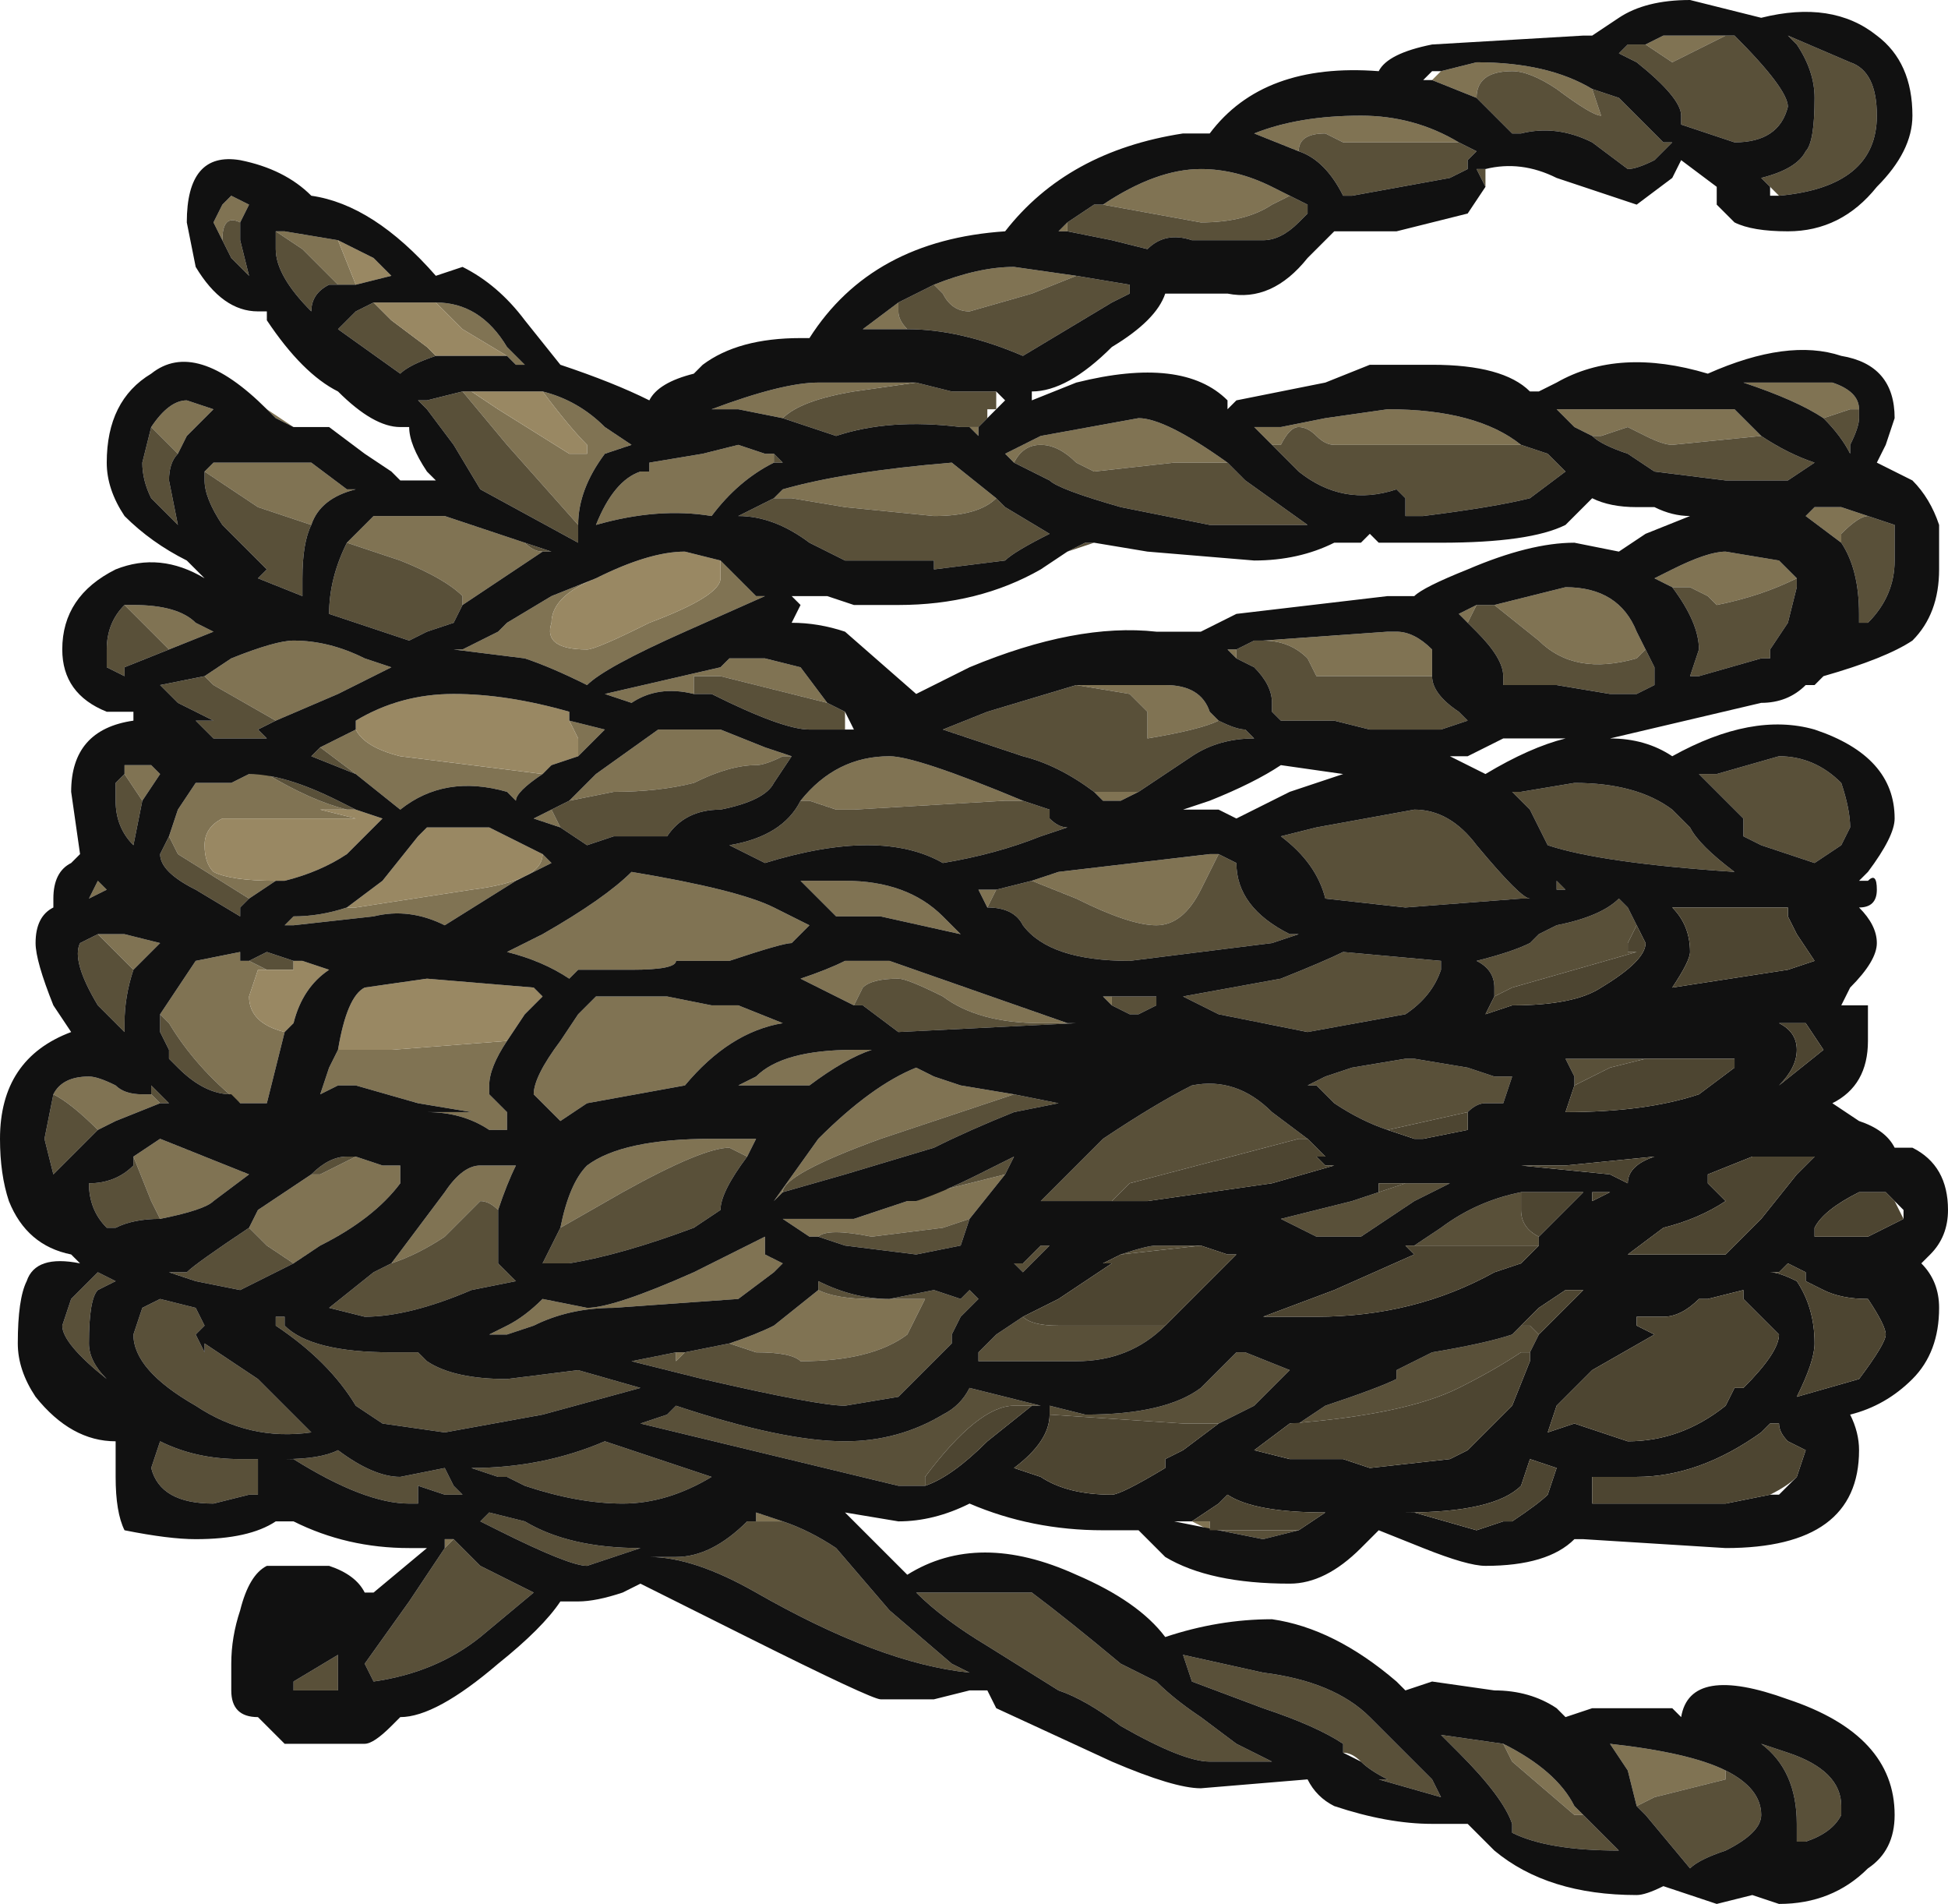 <?xml version="1.0" encoding="UTF-8" standalone="no"?>
<svg xmlns:ffdec="https://www.free-decompiler.com/flash" xmlns:xlink="http://www.w3.org/1999/xlink" ffdec:objectType="frame" height="74.9px" width="76.65px" xmlns="http://www.w3.org/2000/svg">
  <g transform="matrix(1.0, 0.0, 0.0, 1.0, 37.8, 75.95)">
    <use ffdec:characterId="1035" height="10.7" transform="matrix(7.0, 0.0, 0.0, 7.0, -37.8, -75.95)" width="10.95" xlink:href="#shape0"/>
  </g>
  <defs>
    <g id="shape0" transform="matrix(1.0, 0.0, 0.0, 1.0, 5.4, 10.85)">
      <path d="M-3.9 -8.55 L-3.75 -8.45 -3.85 -8.5 -3.9 -8.55 M-3.2 -8.2 L-3.15 -8.15 -3.2 -8.2 M-0.9 -8.95 L-0.85 -8.95 -0.9 -8.95 M3.85 -10.6 L3.95 -10.65 4.3 -10.65 4.0 -10.5 3.85 -10.6 M2.65 -10.4 L2.7 -10.45 2.9 -10.5 Q3.3 -10.5 3.55 -10.35 L3.6 -10.2 Q3.55 -10.2 3.35 -10.35 3.2 -10.45 3.1 -10.45 2.9 -10.45 2.9 -10.3 L2.65 -10.4 M2.8 -10.05 L2.25 -10.05 Q2.2 -10.05 2.15 -10.05 L2.05 -10.1 Q1.9 -10.1 1.9 -10.0 L1.65 -10.1 Q1.9 -10.2 2.25 -10.2 2.55 -10.2 2.8 -10.05 M0.8 -9.7 Q1.1 -9.9 1.35 -9.9 1.55 -9.9 1.75 -9.8 L1.85 -9.75 1.75 -9.7 Q1.6 -9.6 1.35 -9.6 L0.8 -9.7 M0.6 -9.55 L0.55 -9.55 0.6 -9.6 0.6 -9.55 M-0.15 -9.25 Q0.1 -9.35 0.3 -9.35 L0.65 -9.3 0.4 -9.2 0.05 -9.1 Q-0.05 -9.1 -0.1 -9.2 L-0.15 -9.25 M-0.3 -9.0 L-0.55 -9.0 -0.35 -9.15 -0.35 -9.1 Q-0.35 -9.05 -0.3 -9.0 M1.5 -8.25 L1.2 -8.25 0.75 -8.2 0.65 -8.25 Q0.55 -8.35 0.45 -8.35 0.35 -8.35 0.3 -8.25 L0.25 -8.3 Q0.35 -8.35 0.45 -8.4 L1.0 -8.5 Q1.15 -8.5 1.5 -8.25 M0.1 -8.45 L0.1 -8.4 0.05 -8.45 0.1 -8.45 M-1.0 -8.5 L-1.25 -8.55 -1.4 -8.55 Q-1.0 -8.7 -0.8 -8.7 L-0.25 -8.7 -0.6 -8.65 Q-0.9 -8.6 -1.0 -8.5 M0.2 -8.05 Q0.1 -7.95 -0.15 -7.95 L-0.65 -8.0 -0.95 -8.05 -1.05 -8.05 -1.0 -8.1 Q-0.65 -8.2 -0.05 -8.25 L0.2 -8.05 M2.65 -7.8 L2.45 -7.8 Q2.4 -7.8 2.35 -7.8 L2.65 -7.8 M3.15 -8.35 L2.1 -8.35 Q2.05 -8.35 2.0 -8.4 1.95 -8.45 1.9 -8.45 1.85 -8.45 1.8 -8.35 L1.75 -8.35 1.65 -8.45 1.8 -8.45 2.05 -8.5 2.4 -8.55 Q2.9 -8.55 3.15 -8.35 M1.55 -7.2 L1.55 -7.15 1.5 -7.2 1.55 -7.2 M2.65 -7.05 L2.0 -7.05 1.95 -7.15 Q1.85 -7.25 1.7 -7.25 L2.4 -7.3 2.45 -7.3 Q2.55 -7.3 2.65 -7.2 L2.65 -7.05 M2.85 -7.35 L2.8 -7.4 2.9 -7.45 2.85 -7.35 M3.0 -7.45 L3.4 -7.55 Q3.7 -7.55 3.8 -7.3 L3.85 -7.2 3.8 -7.15 Q3.45 -7.05 3.25 -7.25 L3.0 -7.45 M4.5 -8.4 L4.0 -8.35 Q3.95 -8.35 3.85 -8.4 L3.75 -8.45 3.6 -8.4 3.55 -8.4 3.45 -8.45 3.35 -8.55 4.35 -8.55 4.5 -8.4 M4.7 -7.6 Q4.5 -7.5 4.25 -7.45 L4.2 -7.5 4.1 -7.55 4.0 -7.55 3.9 -7.6 4.0 -7.65 Q4.2 -7.75 4.3 -7.75 L4.6 -7.7 4.7 -7.6 M5.05 -8.55 L5.0 -8.55 4.85 -8.5 Q4.7 -8.6 4.4 -8.7 L4.9 -8.7 Q5.05 -8.65 5.05 -8.55 M4.8 -8.0 L4.95 -8.0 5.1 -7.95 Q5.05 -7.95 4.95 -7.85 L4.95 -7.8 4.75 -7.95 4.8 -8.0 M1.45 -6.8 Q1.35 -6.75 1.05 -6.7 L1.05 -6.85 0.95 -6.95 0.65 -7.0 1.15 -7.0 Q1.35 -7.0 1.4 -6.85 L1.45 -6.8 M0.75 -6.4 L1.0 -6.4 0.9 -6.35 0.8 -6.35 0.75 -6.4 M1.45 -6.05 L1.35 -5.85 Q1.25 -5.65 1.1 -5.65 0.95 -5.65 0.65 -5.8 L0.4 -5.9 0.55 -5.95 1.4 -6.05 1.45 -6.05 M0.2 -5.85 L0.15 -5.75 0.1 -5.85 0.2 -5.85 M0.35 -6.35 L0.25 -6.35 -0.6 -6.3 Q-0.65 -6.3 -0.7 -6.3 L-0.85 -6.35 -0.9 -6.35 Q-0.7 -6.6 -0.4 -6.6 -0.25 -6.6 0.35 -6.35 M0.0 -5.6 L-0.45 -5.7 -0.7 -5.7 -0.9 -5.9 -0.65 -5.9 Q-0.3 -5.9 -0.1 -5.7 L0.0 -5.6 M0.8 -5.25 L0.85 -5.25 0.85 -5.2 0.8 -5.25 M0.3 -4.7 L-0.45 -4.45 Q-1.0 -4.25 -1.0 -4.15 L-1.05 -4.1 -0.8 -4.45 Q-0.5 -4.75 -0.25 -4.85 L-0.15 -4.8 0.0 -4.75 0.3 -4.7 M0.6 -5.1 L0.45 -5.1 Q0.1 -5.1 -0.1 -5.25 -0.3 -5.35 -0.35 -5.35 -0.5 -5.35 -0.55 -5.3 L-0.6 -5.2 -0.9 -5.35 Q-0.75 -5.4 -0.65 -5.45 L-0.4 -5.45 0.6 -5.1 M-0.25 -4.1 L-0.15 -4.15 0.25 -4.25 0.05 -4.0 -0.1 -3.95 -0.5 -3.9 Q-0.75 -3.95 -0.8 -3.9 L-0.85 -3.9 -1.0 -4.0 -0.65 -4.0 -0.6 -4.0 -0.3 -4.1 -0.25 -4.1 M-0.8 -3.6 Q-0.7 -3.55 -0.5 -3.55 L-0.2 -3.55 -0.3 -3.35 Q-0.5 -3.2 -0.9 -3.2 -0.95 -3.25 -1.15 -3.25 L-1.3 -3.3 Q-1.15 -3.35 -1.05 -3.4 L-0.8 -3.6 M-1.55 -3.25 L-1.6 -3.2 -1.6 -3.25 -1.55 -3.25 M1.3 -2.3 L1.4 -2.3 1.4 -2.25 1.3 -2.3 M3.5 -0.65 L3.45 -0.65 3.1 -0.95 3.05 -1.05 Q3.35 -0.9 3.45 -0.7 L3.5 -0.65 M3.65 -1.05 Q4.1 -1.0 4.3 -0.9 L4.3 -0.85 3.9 -0.75 3.8 -0.7 3.75 -0.9 3.65 -1.05 M-3.85 -9.55 L-3.8 -9.55 -3.5 -9.5 -3.4 -9.25 -3.5 -9.25 -3.7 -9.45 -3.85 -9.55 M-4.15 -9.5 L-4.2 -9.6 -4.15 -9.7 -4.1 -9.75 -4.0 -9.7 -4.05 -9.6 Q-4.15 -9.65 -4.15 -9.5 M-2.95 -9.15 Q-2.7 -9.15 -2.55 -8.9 L-2.45 -8.8 -2.5 -8.8 -2.55 -8.85 -2.8 -9.0 -2.95 -9.15 M-3.2 -9.05 L-3.3 -9.15 -3.2 -9.05 M-4.55 -8.45 Q-4.45 -8.6 -4.35 -8.6 L-4.2 -8.55 Q-4.25 -8.5 -4.35 -8.4 L-4.4 -8.3 -4.55 -8.45 M-4.7 -7.45 L-4.65 -7.45 Q-4.4 -7.45 -4.3 -7.35 L-4.2 -7.3 -4.45 -7.2 -4.7 -7.45 M-4.7 -7.05 L-4.8 -7.1 -4.7 -7.05 M-2.15 -7.9 L-2.55 -8.35 -2.8 -8.65 -2.75 -8.65 -2.6 -8.55 -2.2 -8.3 -2.1 -8.3 -2.1 -8.35 Q-2.2 -8.45 -2.35 -8.65 -2.15 -8.6 -2.0 -8.45 L-1.85 -8.35 -2.0 -8.3 Q-2.15 -8.1 -2.15 -7.9 M-4.25 -8.2 L-4.2 -8.25 -3.65 -8.25 -3.45 -8.1 -3.4 -8.1 Q-3.6 -8.05 -3.65 -7.9 L-3.95 -8.0 -4.25 -8.2 M-4.25 -7.05 L-4.1 -7.15 Q-3.85 -7.25 -3.75 -7.25 -3.55 -7.25 -3.35 -7.15 L-3.2 -7.1 -3.5 -6.95 -3.85 -6.8 -4.2 -7.0 -4.25 -7.05 M-2.8 -7.45 L-2.8 -7.5 Q-2.9 -7.6 -3.15 -7.7 L-3.45 -7.8 -3.3 -7.95 -2.9 -7.95 -2.45 -7.8 Q-2.4 -7.75 -2.35 -7.75 L-2.8 -7.45 M-1.05 -8.25 Q-1.25 -8.15 -1.4 -7.95 -1.7 -8.0 -2.05 -7.9 -1.95 -8.15 -1.8 -8.2 L-1.75 -8.2 -1.75 -8.25 -1.45 -8.3 -1.25 -8.35 -1.1 -8.3 -1.05 -8.3 -1.05 -8.25 M-1.35 -7.7 L-1.15 -7.5 -1.1 -7.5 -1.55 -7.3 Q-2.0 -7.1 -2.1 -7.0 -2.3 -7.1 -2.45 -7.15 L-2.85 -7.2 -2.8 -7.2 -2.6 -7.3 -2.55 -7.35 -2.3 -7.5 -2.05 -7.6 Q-2.3 -7.5 -2.3 -7.35 -2.35 -7.2 -2.1 -7.2 -2.05 -7.2 -1.75 -7.35 -1.35 -7.5 -1.35 -7.6 L-1.35 -7.7 M-1.5 -6.95 Q-1.7 -7.0 -1.85 -6.9 L-2.0 -6.95 -1.35 -7.1 -1.3 -7.15 -1.1 -7.15 -0.9 -7.1 -0.75 -6.9 -1.35 -7.05 -1.5 -7.05 -1.5 -6.95 M-2.2 -6.35 L-2.05 -6.5 -1.7 -6.75 -1.35 -6.75 -1.1 -6.65 -0.95 -6.6 -1.0 -6.6 Q-1.1 -6.55 -1.15 -6.55 -1.3 -6.55 -1.5 -6.45 -1.7 -6.4 -1.95 -6.4 L-2.2 -6.35 M-2.25 -6.2 L-2.4 -6.25 -2.3 -6.3 -2.25 -6.2 M-1.05 -5.75 L-0.85 -5.65 -0.95 -5.55 Q-1.0 -5.55 -1.3 -5.45 L-1.6 -5.45 Q-1.6 -5.4 -1.85 -5.4 L-2.15 -5.4 -2.2 -5.35 Q-2.35 -5.45 -2.55 -5.5 L-2.35 -5.6 Q-2.0 -5.8 -1.85 -5.95 -1.25 -5.85 -1.05 -5.75 M-3.4 -6.75 Q-3.35 -6.65 -3.15 -6.6 L-2.35 -6.5 Q-2.5 -6.4 -2.5 -6.35 L-2.55 -6.4 Q-2.9 -6.5 -3.15 -6.3 L-3.4 -6.5 -3.6 -6.65 -3.4 -6.75 M-2.15 -6.6 L-2.15 -6.7 -2.2 -6.8 -2.0 -6.75 -2.15 -6.6 M-2.35 -6.05 L-2.3 -6.0 -2.5 -5.9 -2.9 -5.65 Q-3.1 -5.75 -3.3 -5.7 L-3.75 -5.65 -3.8 -5.65 -3.75 -5.7 Q-3.6 -5.7 -3.45 -5.75 L-3.4 -5.75 -2.75 -5.85 Q-2.35 -5.9 -2.35 -6.05 M-2.15 -5.15 L-2.05 -5.25 -1.65 -5.25 -1.4 -5.2 -1.25 -5.2 -1.0 -5.1 Q-1.3 -5.05 -1.55 -4.75 L-2.1 -4.65 -2.25 -4.55 -2.4 -4.7 Q-2.4 -4.8 -2.25 -5.0 L-2.15 -5.15 M-3.5 -4.95 L-3.2 -4.95 -2.55 -5.0 Q-2.65 -4.85 -2.65 -4.75 L-2.65 -4.7 -2.55 -4.6 -2.55 -4.5 -2.65 -4.5 Q-2.8 -4.6 -3.0 -4.6 L-2.75 -4.6 -3.05 -4.65 -3.4 -4.75 -3.5 -4.75 -3.6 -4.7 -3.55 -4.85 -3.5 -4.95 M-2.6 -4.05 Q-2.65 -4.1 -2.7 -4.1 L-2.9 -3.9 Q-3.05 -3.8 -3.2 -3.75 L-2.9 -4.15 Q-2.8 -4.3 -2.7 -4.3 L-2.5 -4.3 Q-2.55 -4.2 -2.6 -4.05 M-2.25 -3.95 Q-2.2 -4.2 -2.1 -4.3 -1.9 -4.45 -1.4 -4.45 L-1.15 -4.45 -1.2 -4.35 -1.3 -4.4 Q-1.45 -4.4 -1.9 -4.15 L-2.25 -3.95 M-2.6 -3.35 L-2.65 -3.35 -2.55 -3.4 Q-2.45 -3.45 -2.35 -3.55 L-2.1 -3.5 Q-1.95 -3.5 -1.5 -3.7 -1.2 -3.85 -1.1 -3.9 L-1.1 -3.8 -1.0 -3.75 -1.05 -3.7 -1.25 -3.55 -1.95 -3.5 Q-2.2 -3.5 -2.4 -3.4 L-2.55 -3.35 -2.6 -3.35 M-0.6 -4.95 L-0.5 -4.95 Q-0.65 -4.9 -0.85 -4.75 L-1.25 -4.75 -1.15 -4.8 Q-1.0 -4.95 -0.6 -4.95 M-3.45 -6.3 L-3.6 -6.3 -3.4 -6.25 -4.15 -6.25 Q-4.25 -6.2 -4.25 -6.1 -4.25 -6.0 -4.2 -5.95 -4.1 -5.9 -3.85 -5.9 L-4.0 -5.8 -4.4 -6.05 -4.45 -6.15 -4.4 -6.3 -4.3 -6.45 -4.1 -6.45 -4.0 -6.5 -3.9 -6.5 Q-3.65 -6.35 -3.45 -6.3 M-4.05 -5.5 L-4.05 -5.45 -4.0 -5.45 -3.9 -5.4 -3.95 -5.4 -4.0 -5.25 Q-4.0 -5.1 -3.8 -5.05 L-3.9 -4.65 -4.05 -4.65 Q-4.3 -4.85 -4.45 -5.1 L-4.5 -5.15 -4.3 -5.45 -4.05 -5.5 M-3.75 -5.45 L-3.7 -5.45 -3.75 -5.45 M-3.4 -5.5 L-3.4 -5.5 M-4.7 -6.5 L-4.7 -6.55 -4.55 -6.55 -4.5 -6.5 -4.6 -6.35 -4.7 -6.5 M-4.85 -5.9 L-4.8 -5.85 -4.9 -5.8 -4.85 -5.9 M-4.65 -5.4 L-4.85 -5.6 -4.7 -5.6 -4.5 -5.55 Q-4.55 -5.5 -4.6 -5.45 L-4.65 -5.4 M-4.5 -4.65 L-4.75 -4.55 -4.85 -4.5 Q-5.0 -4.65 -5.1 -4.7 -5.05 -4.8 -4.9 -4.8 -4.85 -4.8 -4.75 -4.75 -4.7 -4.7 -4.6 -4.7 L-4.55 -4.7 -4.5 -4.65 M-4.5 -4.0 L-4.55 -4.1 -4.65 -4.35 -4.5 -4.45 -4.0 -4.25 -4.2 -4.1 Q-4.25 -4.05 -4.5 -4.0 M-3.75 -3.75 L-3.9 -3.85 -4.0 -3.95 -3.95 -4.05 -3.65 -4.25 -3.6 -4.25 -3.4 -4.35 -3.25 -4.3 -3.15 -4.3 -3.15 -4.2 Q-3.3 -4.0 -3.6 -3.85 L-3.75 -3.75 M-2.9 -2.15 L-2.9 -2.2 -2.85 -2.2 -2.9 -2.15 M-1.0 -2.3 L-1.15 -2.3 -1.15 -2.35 -1.0 -2.3" fill="#807353" fill-rule="evenodd" stroke="none"/>
      <path d="M2.95 -9.9 L2.95 -9.8 2.9 -9.9 2.95 -9.9 M0.15 -1.35 L0.05 -1.35 0.15 -1.35 0.15 -1.35 M4.3 -10.65 L4.35 -10.65 Q4.65 -10.35 4.65 -10.25 4.6 -10.05 4.35 -10.05 L4.05 -10.15 4.05 -10.2 Q4.05 -10.3 3.8 -10.5 L3.7 -10.55 3.75 -10.6 3.85 -10.6 4.0 -10.5 4.3 -10.65 M3.55 -10.35 L3.7 -10.3 3.95 -10.05 4.0 -10.05 3.9 -9.95 Q3.8 -9.9 3.75 -9.9 L3.55 -10.05 Q3.35 -10.15 3.15 -10.1 L3.1 -10.1 2.9 -10.3 Q2.9 -10.45 3.1 -10.45 3.2 -10.45 3.35 -10.35 3.55 -10.2 3.6 -10.2 L3.55 -10.35 M2.8 -10.05 L2.9 -10.0 2.85 -9.95 2.85 -9.9 2.75 -9.85 2.2 -9.75 2.15 -9.75 Q2.05 -9.95 1.9 -10.0 1.9 -10.1 2.05 -10.1 L2.15 -10.05 Q2.2 -10.05 2.25 -10.05 L2.8 -10.05 M0.8 -9.7 L1.35 -9.6 Q1.6 -9.6 1.75 -9.7 L1.85 -9.75 1.95 -9.7 1.95 -9.65 1.9 -9.6 Q1.8 -9.5 1.7 -9.5 L1.3 -9.5 Q1.15 -9.55 1.05 -9.45 L0.85 -9.5 0.6 -9.55 0.6 -9.6 0.75 -9.7 0.8 -9.7 M-0.15 -9.25 L-0.1 -9.2 Q-0.05 -9.1 0.05 -9.1 L0.4 -9.2 0.65 -9.3 0.95 -9.25 0.95 -9.2 0.85 -9.15 0.35 -8.85 Q0.0 -9.0 -0.3 -9.0 -0.35 -9.05 -0.35 -9.1 L-0.35 -9.15 -0.15 -9.25 M0.3 -8.25 Q0.35 -8.35 0.45 -8.35 0.55 -8.35 0.65 -8.25 L0.75 -8.2 1.2 -8.25 1.5 -8.25 1.6 -8.15 1.95 -7.9 1.9 -7.9 1.4 -7.9 0.9 -8.0 Q0.55 -8.1 0.5 -8.15 L0.3 -8.25 M0.2 -8.65 L0.2 -8.55 0.15 -8.55 0.15 -8.5 0.1 -8.45 0.05 -8.45 0.0 -8.45 Q-0.4 -8.5 -0.7 -8.4 L-1.0 -8.5 Q-0.9 -8.6 -0.6 -8.65 L-0.25 -8.7 -0.05 -8.65 0.2 -8.65 M0.2 -8.05 L0.25 -8.0 0.5 -7.85 0.5 -7.85 Q0.3 -7.75 0.25 -7.7 L-0.15 -7.65 -0.15 -7.7 -0.65 -7.7 -0.85 -7.8 Q-1.05 -7.95 -1.25 -7.95 L-1.05 -8.05 -0.95 -8.05 -0.65 -8.0 -0.15 -7.95 Q0.1 -7.95 0.2 -8.05 M0.75 -7.8 L0.6 -7.75 0.7 -7.8 0.75 -7.8 M3.15 -8.35 L3.3 -8.3 3.4 -8.2 3.2 -8.05 Q3.0 -8.0 2.6 -7.95 L2.5 -7.95 2.5 -8.05 2.45 -8.1 Q2.15 -8.0 1.9 -8.2 L1.75 -8.35 1.8 -8.35 Q1.85 -8.45 1.9 -8.45 1.95 -8.45 2.0 -8.4 2.05 -8.35 2.1 -8.35 L3.15 -8.35 M1.55 -7.2 L1.65 -7.25 1.7 -7.25 Q1.85 -7.25 1.95 -7.15 L2.0 -7.05 2.65 -7.05 Q2.65 -6.95 2.8 -6.85 L2.85 -6.8 2.7 -6.75 2.25 -6.75 2.3 -6.75 2.1 -6.8 1.8 -6.8 1.75 -6.85 1.75 -6.9 Q1.75 -7.0 1.65 -7.1 L1.55 -7.15 1.55 -7.2 M2.85 -7.35 L2.9 -7.45 3.0 -7.45 3.25 -7.25 Q3.45 -7.05 3.8 -7.15 L3.85 -7.2 3.9 -7.1 3.9 -7.0 3.8 -6.95 3.65 -6.95 3.35 -7.0 Q3.15 -7.0 3.05 -7.0 L3.05 -7.05 Q3.05 -7.15 2.9 -7.3 L2.85 -7.35 M4.6 -9.75 L4.55 -9.8 4.5 -9.85 Q4.7 -9.9 4.75 -10.0 4.8 -10.05 4.8 -10.3 4.8 -10.45 4.7 -10.6 L4.65 -10.65 5.0 -10.5 Q5.15 -10.45 5.15 -10.2 5.15 -9.8 4.6 -9.75 M4.5 -8.4 Q4.65 -8.3 4.8 -8.25 L4.65 -8.15 4.3 -8.15 3.9 -8.2 3.75 -8.3 Q3.6 -8.35 3.55 -8.4 L3.6 -8.4 3.75 -8.45 3.85 -8.4 Q3.95 -8.35 4.0 -8.35 L4.5 -8.4 M4.7 -7.6 L4.7 -7.55 4.65 -7.35 4.55 -7.2 4.55 -7.15 4.5 -7.15 4.15 -7.05 4.1 -7.05 4.15 -7.2 Q4.15 -7.35 4.0 -7.55 L4.1 -7.55 4.2 -7.5 4.25 -7.45 Q4.5 -7.5 4.7 -7.6 M5.05 -8.55 L5.05 -8.5 Q5.05 -8.45 5.0 -8.35 L5.0 -8.3 Q4.95 -8.4 4.85 -8.5 L5.0 -8.55 5.05 -8.55 M5.1 -7.95 L5.25 -7.9 5.25 -7.7 Q5.25 -7.5 5.1 -7.35 L5.05 -7.35 5.05 -7.4 Q5.05 -7.65 4.95 -7.8 L4.95 -7.85 Q5.05 -7.95 5.1 -7.95 M4.95 -6.45 Q5.0 -6.3 5.0 -6.2 L4.95 -6.1 4.8 -6.0 4.5 -6.1 4.4 -6.15 4.4 -6.25 4.15 -6.5 4.25 -6.5 4.6 -6.6 Q4.8 -6.6 4.95 -6.45 M4.0 -6.3 L4.1 -6.2 Q4.15 -6.1 4.35 -5.95 3.6 -6.0 3.3 -6.1 L3.2 -6.3 3.1 -6.4 3.15 -6.4 3.45 -6.45 Q3.8 -6.45 4.0 -6.3 M2.55 -6.3 Q2.75 -6.3 2.9 -6.1 3.15 -5.8 3.2 -5.8 L3.15 -5.8 2.5 -5.75 2.05 -5.8 Q2.0 -6.0 1.8 -6.15 L2.0 -6.2 2.55 -6.3 M3.35 -5.9 L3.4 -5.85 3.35 -5.85 3.35 -5.9 M3.0 -5.25 L3.0 -5.3 Q3.0 -5.4 2.9 -5.45 3.1 -5.5 3.2 -5.55 L3.25 -5.6 3.35 -5.65 Q3.6 -5.7 3.7 -5.8 L3.75 -5.75 3.8 -5.65 3.75 -5.55 3.75 -5.5 3.8 -5.5 3.1 -5.3 3.0 -5.25 M3.85 -4.9 L3.65 -4.85 3.45 -4.75 3.45 -4.8 3.4 -4.9 3.45 -4.9 3.85 -4.9 M3.0 -4.8 L3.1 -4.8 3.05 -4.65 2.95 -4.65 Q2.9 -4.65 2.85 -4.6 L2.4 -4.5 Q2.25 -4.55 2.1 -4.65 L2.0 -4.75 1.95 -4.75 2.05 -4.8 2.2 -4.85 2.5 -4.9 2.55 -4.9 2.85 -4.85 3.0 -4.8 M3.15 -4.15 L3.15 -4.05 Q3.15 -3.95 3.25 -3.9 L3.25 -3.85 2.55 -3.85 2.7 -3.95 Q2.9 -4.1 3.15 -4.15 M3.15 -3.4 L3.2 -3.4 3.25 -3.35 3.2 -3.25 3.15 -3.25 Q3.0 -3.15 2.8 -3.05 2.5 -2.9 1.85 -2.85 L1.9 -2.85 2.05 -2.95 Q2.35 -3.05 2.45 -3.1 L2.45 -3.15 2.65 -3.25 Q2.95 -3.3 3.1 -3.35 L3.15 -3.4 M1.45 -6.8 Q1.55 -6.75 1.6 -6.75 L1.65 -6.7 Q1.45 -6.7 1.3 -6.6 L1.0 -6.4 0.75 -6.4 Q0.55 -6.55 0.35 -6.6 L-0.1 -6.75 0.15 -6.85 0.65 -7.0 0.95 -6.95 1.05 -6.85 1.05 -6.7 Q1.35 -6.75 1.45 -6.8 M1.45 -6.05 L1.55 -6.0 Q1.55 -5.75 1.85 -5.6 L1.9 -5.6 1.75 -5.55 0.95 -5.45 Q0.5 -5.45 0.35 -5.65 0.3 -5.75 0.15 -5.75 L0.2 -5.85 0.4 -5.9 0.65 -5.8 Q0.95 -5.65 1.1 -5.65 1.25 -5.65 1.35 -5.85 L1.45 -6.05 M1.8 -5.35 Q2.05 -5.45 2.15 -5.5 L2.7 -5.45 2.7 -5.4 Q2.65 -5.25 2.5 -5.15 L1.95 -5.05 Q1.7 -5.1 1.45 -5.15 L1.25 -5.25 1.8 -5.35 M0.35 -6.35 L0.5 -6.3 0.5 -6.25 Q0.55 -6.2 0.6 -6.2 L0.45 -6.15 Q0.2 -6.05 -0.1 -6.0 -0.45 -6.2 -1.1 -6.0 L-1.3 -6.1 Q-1.0 -6.15 -0.9 -6.35 L-0.85 -6.35 -0.7 -6.3 Q-0.65 -6.3 -0.6 -6.3 L0.25 -6.35 0.35 -6.35 M0.8 -5.25 L1.1 -5.25 1.1 -5.2 1.0 -5.15 0.95 -5.15 0.85 -5.2 0.85 -5.25 0.8 -5.25 M0.85 -4.1 L0.45 -4.1 0.8 -4.45 Q1.1 -4.65 1.3 -4.75 1.55 -4.8 1.75 -4.6 L1.95 -4.45 1.9 -4.45 0.95 -4.2 0.85 -4.1 M0.3 -4.7 L0.55 -4.65 0.3 -4.6 Q0.05 -4.5 -0.15 -4.4 L-0.65 -4.25 -1.0 -4.15 Q-1.0 -4.25 -0.45 -4.45 L0.3 -4.7 M0.6 -5.1 L0.65 -5.1 -0.35 -5.05 -0.55 -5.2 -0.6 -5.2 -0.55 -5.3 Q-0.5 -5.35 -0.35 -5.35 -0.3 -5.35 -0.1 -5.25 0.1 -5.1 0.45 -5.1 L0.6 -5.1 M-0.25 -4.1 Q-0.1 -4.15 0.1 -4.25 L0.3 -4.35 0.25 -4.25 -0.15 -4.15 -0.25 -4.1 M0.05 -4.0 L0.0 -3.85 -0.25 -3.8 -0.65 -3.85 -0.8 -3.9 Q-0.75 -3.95 -0.5 -3.9 L-0.1 -3.95 0.05 -4.0 M-0.65 -4.0 L-0.6 -4.0 -0.65 -4.0 M-0.8 -3.6 L-0.8 -3.65 Q-0.6 -3.55 -0.4 -3.55 L-0.15 -3.6 0.0 -3.55 0.05 -3.6 0.1 -3.55 0.0 -3.45 -0.05 -3.35 -0.05 -3.3 -0.35 -3.0 -0.65 -2.95 Q-0.8 -2.95 -1.45 -3.1 L-1.85 -3.2 -1.6 -3.25 -1.6 -3.2 -1.55 -3.25 -1.3 -3.3 -1.15 -3.25 Q-0.95 -3.25 -0.9 -3.2 -0.5 -3.2 -0.3 -3.35 L-0.2 -3.55 -0.5 -3.55 Q-0.7 -3.55 -0.8 -3.6 M0.35 -3.7 L0.3 -3.75 0.35 -3.75 0.45 -3.85 0.5 -3.85 0.35 -3.7 M0.35 -3.45 Q0.4 -3.4 0.55 -3.4 L1.15 -3.4 Q0.95 -3.2 0.65 -3.2 L0.1 -3.2 0.1 -3.25 0.2 -3.35 0.35 -3.45 M1.35 -3.85 L0.9 -3.8 Q1.05 -3.85 1.1 -3.85 L1.35 -3.85 M2.5 -4.2 L2.75 -4.2 2.55 -4.1 Q2.4 -4.0 2.25 -3.9 L2.0 -3.9 1.8 -4.0 2.2 -4.1 2.35 -4.15 2.5 -4.2 M0.5 -2.9 L0.5 -2.95 0.7 -2.9 Q1.15 -2.9 1.35 -3.05 L1.55 -3.25 1.6 -3.25 1.85 -3.15 1.65 -2.95 1.45 -2.85 1.25 -2.85 0.5 -2.9 M1.9 -2.25 L1.7 -2.2 1.45 -2.25 1.9 -2.25 M-0.2 -2.5 L-0.35 -2.5 -1.8 -2.85 -1.65 -2.9 -1.6 -2.95 Q-1.0 -2.75 -0.65 -2.75 -0.35 -2.75 -0.1 -2.9 0.0 -2.95 0.05 -3.05 L0.45 -2.95 0.4 -2.95 0.3 -2.95 Q0.1 -2.95 -0.2 -2.55 L-0.2 -2.5 M2.15 -1.0 L2.15 -1.05 Q2.0 -1.15 1.7 -1.25 L1.3 -1.4 1.25 -1.55 1.7 -1.45 Q2.1 -1.4 2.3 -1.2 L2.65 -0.85 2.7 -0.75 2.35 -0.85 2.4 -0.85 Q2.3 -0.9 2.25 -0.95 2.2 -1.0 2.15 -1.0 M1.4 -0.95 Q1.25 -0.95 0.9 -1.15 0.7 -1.3 0.55 -1.35 L0.15 -1.6 Q-0.1 -1.75 -0.25 -1.9 L0.4 -1.9 Q0.6 -1.75 0.9 -1.5 L1.1 -1.4 Q1.2 -1.3 1.35 -1.2 L1.55 -1.05 Q1.65 -1.0 1.75 -0.95 L1.4 -0.95 M3.5 -0.65 L3.7 -0.45 Q3.3 -0.45 3.1 -0.55 L3.1 -0.6 Q3.05 -0.75 2.8 -1.0 L2.7 -1.1 3.05 -1.05 3.1 -0.95 3.45 -0.65 3.5 -0.65 M4.3 -0.9 Q4.5 -0.8 4.5 -0.65 4.5 -0.55 4.3 -0.45 4.15 -0.4 4.1 -0.35 L3.85 -0.65 3.8 -0.7 3.9 -0.75 4.3 -0.85 4.3 -0.9 M4.5 -1.05 L4.65 -1.0 Q4.95 -0.9 4.95 -0.7 L4.95 -0.65 Q4.9 -0.55 4.75 -0.5 L4.7 -0.5 4.7 -0.6 Q4.7 -0.9 4.5 -1.05 M-3.85 -9.55 L-3.7 -9.45 -3.5 -9.25 -3.55 -9.25 Q-3.65 -9.2 -3.65 -9.1 -3.85 -9.3 -3.85 -9.45 L-3.85 -9.55 M-4.15 -9.5 Q-4.15 -9.65 -4.05 -9.6 L-4.05 -9.5 -4.0 -9.3 -4.1 -9.4 -4.15 -9.5 M-2.95 -8.85 Q-3.1 -8.8 -3.15 -8.75 L-3.5 -9.0 -3.4 -9.1 -3.3 -9.15 -3.2 -9.05 -3.0 -8.9 -2.95 -8.85 M-4.4 -8.3 Q-4.45 -8.25 -4.45 -8.15 L-4.4 -7.9 -4.55 -8.05 Q-4.6 -8.15 -4.6 -8.25 L-4.55 -8.45 -4.4 -8.3 M-4.8 -7.1 L-4.8 -7.2 Q-4.8 -7.35 -4.7 -7.45 L-4.45 -7.2 -4.7 -7.1 -4.7 -7.05 -4.8 -7.1 M-2.15 -7.9 L-2.15 -7.8 -2.7 -8.1 -2.85 -8.35 -3.0 -8.55 -3.05 -8.6 -3.0 -8.6 -2.8 -8.65 -2.55 -8.35 -2.15 -7.9 M-4.25 -8.2 L-3.95 -8.0 -3.65 -7.9 Q-3.7 -7.8 -3.7 -7.6 L-3.7 -7.5 -3.95 -7.6 -3.9 -7.65 -4.15 -7.9 Q-4.25 -8.05 -4.25 -8.15 L-4.25 -8.2 M-4.25 -7.05 L-4.2 -7.0 -3.85 -6.8 -3.95 -6.75 -3.9 -6.7 -4.2 -6.7 -4.3 -6.8 -4.2 -6.8 -4.4 -6.9 -4.5 -7.0 -4.25 -7.05 M-2.8 -7.45 L-2.85 -7.35 -3.0 -7.3 -3.1 -7.25 -3.55 -7.4 Q-3.55 -7.6 -3.45 -7.8 L-3.15 -7.7 Q-2.9 -7.6 -2.8 -7.5 L-2.8 -7.45 M-2.45 -7.8 L-2.3 -7.75 -2.35 -7.75 Q-2.4 -7.75 -2.45 -7.8 M-1.05 -8.25 L-1.05 -8.3 -1.0 -8.25 -1.05 -8.25 M-1.5 -6.95 L-1.5 -7.05 -1.35 -7.05 -0.75 -6.9 -0.65 -6.85 -0.65 -6.75 -0.85 -6.75 Q-1.0 -6.75 -1.4 -6.95 L-1.5 -6.95 M-2.2 -6.35 L-1.95 -6.4 Q-1.7 -6.4 -1.5 -6.45 -1.3 -6.55 -1.15 -6.55 -1.1 -6.55 -1.0 -6.6 L-0.95 -6.6 -1.05 -6.45 Q-1.1 -6.35 -1.35 -6.3 -1.55 -6.3 -1.65 -6.15 L-1.95 -6.15 -2.1 -6.1 -2.25 -6.2 -2.3 -6.3 -2.2 -6.35 M-3.4 -6.5 L-3.65 -6.6 -3.6 -6.65 -3.4 -6.5 M-3.2 -3.75 Q-3.05 -3.8 -2.9 -3.9 L-2.7 -4.1 Q-2.65 -4.1 -2.6 -4.05 L-2.6 -3.75 -2.5 -3.65 -2.75 -3.6 Q-3.1 -3.45 -3.35 -3.45 L-3.55 -3.5 -3.3 -3.7 -3.2 -3.75 M-1.2 -4.35 Q-1.35 -4.15 -1.35 -4.05 L-1.5 -3.95 Q-1.9 -3.8 -2.2 -3.75 L-2.35 -3.75 -2.25 -3.95 -1.9 -4.15 Q-1.45 -4.4 -1.3 -4.4 L-1.2 -4.35 M-2.6 -3.35 L-2.55 -3.35 -2.6 -3.35 M-3.4 -6.3 L-3.45 -6.3 Q-3.65 -6.35 -3.9 -6.5 L-4.0 -6.5 Q-3.8 -6.5 -3.5 -6.35 L-3.4 -6.3 M-4.0 -5.8 L-4.05 -5.75 -4.05 -5.7 -4.3 -5.85 Q-4.5 -5.95 -4.5 -6.05 L-4.45 -6.15 -4.4 -6.05 -4.0 -5.8 M-4.0 -5.45 L-3.9 -5.5 -3.75 -5.45 -3.75 -5.4 Q-3.8 -5.4 -3.85 -5.4 L-3.9 -5.4 -4.0 -5.45 M-4.05 -4.65 L-4.1 -4.7 Q-4.25 -4.7 -4.4 -4.85 L-4.45 -4.9 -4.45 -4.95 -4.5 -5.05 -4.5 -5.15 -4.45 -5.1 Q-4.3 -4.85 -4.05 -4.65 M-4.6 -6.35 L-4.65 -6.1 Q-4.75 -6.2 -4.75 -6.35 L-4.75 -6.45 -4.7 -6.5 -4.6 -6.35 M-4.65 -5.4 Q-4.7 -5.25 -4.7 -5.1 L-4.7 -5.05 -4.85 -5.2 Q-5.0 -5.45 -4.95 -5.55 L-4.85 -5.6 -4.65 -5.4 M-4.5 -4.65 L-4.55 -4.7 -4.55 -4.75 -4.45 -4.65 -4.5 -4.65 M-5.1 -4.7 Q-5.0 -4.65 -4.85 -4.5 L-5.1 -4.25 -5.15 -4.45 -5.1 -4.7 M-4.5 -4.0 Q-4.65 -4.0 -4.75 -3.95 L-4.8 -3.95 Q-4.9 -4.05 -4.9 -4.2 -4.75 -4.2 -4.65 -4.3 L-4.65 -4.35 -4.55 -4.1 -4.5 -4.0 M-3.75 -3.75 L-4.05 -3.6 -4.3 -3.65 -4.45 -3.7 -4.35 -3.7 Q-4.3 -3.75 -4.0 -3.95 L-3.9 -3.85 -3.75 -3.75 M-4.85 -3.7 L-4.75 -3.65 -4.85 -3.6 Q-4.9 -3.55 -4.9 -3.3 -4.9 -3.2 -4.8 -3.1 -5.05 -3.3 -5.05 -3.4 L-5.0 -3.55 -4.85 -3.7 M-3.65 -4.25 Q-3.55 -4.35 -3.45 -4.35 L-3.4 -4.35 -3.6 -4.25 -3.65 -4.25 M-3.95 -4.45 L-3.95 -4.45 M-3.75 -2.65 L-3.8 -2.65 Q-3.6 -2.65 -3.5 -2.7 -3.3 -2.55 -3.15 -2.55 L-2.9 -2.6 -2.85 -2.5 -2.8 -2.45 -2.9 -2.45 -3.05 -2.5 -3.05 -2.4 -3.1 -2.4 Q-3.35 -2.4 -3.75 -2.65 M-3.95 -2.5 L-3.95 -2.45 -4.0 -2.45 -4.2 -2.4 Q-4.5 -2.4 -4.55 -2.6 L-4.5 -2.75 Q-4.3 -2.65 -4.05 -2.65 L-3.95 -2.65 -3.95 -2.5 M-4.3 -3.5 L-4.25 -3.4 -4.3 -3.35 -4.25 -3.25 -4.25 -3.3 -3.95 -3.1 -3.65 -2.8 Q-4.0 -2.75 -4.3 -2.95 -4.65 -3.15 -4.65 -3.35 L-4.6 -3.5 -4.5 -3.55 -4.3 -3.5 M-3.25 -2.85 L-3.4 -2.95 Q-3.55 -3.2 -3.85 -3.4 L-3.85 -3.45 -3.8 -3.45 -3.8 -3.4 Q-3.65 -3.25 -3.2 -3.25 L-3.05 -3.25 -3.0 -3.2 Q-2.85 -3.1 -2.55 -3.1 L-2.15 -3.15 -1.8 -3.05 -2.35 -2.9 -2.9 -2.8 -3.25 -2.85 M-2.9 -2.2 L-2.85 -2.2 -2.7 -2.05 -2.4 -1.9 -2.7 -1.65 Q-2.95 -1.45 -3.3 -1.4 L-3.35 -1.5 -3.1 -1.85 -2.9 -2.15 -2.85 -2.2 -2.9 -2.2 M-3.5 -1.55 L-3.5 -1.35 -3.75 -1.35 -3.75 -1.4 -3.5 -1.55 M-1.0 -2.3 Q-0.85 -2.25 -0.7 -2.15 L-0.4 -1.8 -0.05 -1.5 0.05 -1.45 Q-0.45 -1.5 -1.15 -1.9 -1.5 -2.1 -1.75 -2.1 L-1.6 -2.1 Q-1.4 -2.1 -1.2 -2.3 L-1.15 -2.3 -1.0 -2.3 M-2.6 -2.55 L-2.75 -2.6 Q-2.35 -2.6 -2.0 -2.75 L-1.4 -2.55 Q-1.65 -2.4 -1.9 -2.4 -2.15 -2.4 -2.45 -2.5 L-2.55 -2.55 -2.6 -2.55 M-2.6 -2.25 L-2.7 -2.3 -2.65 -2.35 -2.45 -2.3 Q-2.2 -2.15 -1.8 -2.15 L-2.1 -2.05 Q-2.2 -2.05 -2.6 -2.25" fill="#595039" fill-rule="evenodd" stroke="none"/>
      <path d="M-3.4 -9.25 L-3.5 -9.5 -3.3 -9.4 -3.2 -9.3 -3.4 -9.25 M-3.3 -9.15 L-2.95 -9.15 -2.8 -9.0 -2.55 -8.85 -2.95 -8.85 -3.0 -8.9 -3.2 -9.05 -3.3 -9.15 M-2.75 -8.65 L-2.35 -8.65 Q-2.2 -8.45 -2.1 -8.35 L-2.1 -8.3 -2.2 -8.3 -2.6 -8.55 -2.75 -8.65 M-1.35 -7.7 L-1.35 -7.6 Q-1.35 -7.5 -1.75 -7.35 -2.05 -7.2 -2.1 -7.2 -2.35 -7.2 -2.3 -7.35 -2.3 -7.5 -2.05 -7.6 -1.75 -7.75 -1.55 -7.75 L-1.35 -7.7 M-3.4 -6.75 L-3.4 -6.8 Q-3.15 -6.95 -2.85 -6.95 -2.55 -6.95 -2.2 -6.85 L-2.2 -6.8 -2.15 -6.7 -2.15 -6.6 -2.3 -6.55 -2.35 -6.5 -3.15 -6.6 Q-3.35 -6.65 -3.4 -6.75 M-2.35 -6.05 Q-2.35 -5.9 -2.75 -5.85 L-3.4 -5.75 -3.45 -5.75 -3.25 -5.9 -3.05 -6.15 -3.0 -6.2 -2.65 -6.2 -2.35 -6.05 M-3.5 -4.95 Q-3.45 -5.25 -3.35 -5.3 L-3.0 -5.35 -2.4 -5.3 -2.35 -5.25 -2.45 -5.15 -2.55 -5.0 -3.2 -4.95 -3.5 -4.95 M-3.4 -6.3 L-3.25 -6.25 -3.45 -6.05 Q-3.6 -5.95 -3.8 -5.9 L-3.85 -5.9 Q-4.1 -5.9 -4.2 -5.95 -4.25 -6.0 -4.25 -6.1 -4.25 -6.2 -4.15 -6.25 L-3.4 -6.25 -3.6 -6.3 -3.45 -6.3 -3.4 -6.3 M-3.7 -5.45 L-3.55 -5.4 Q-3.7 -5.3 -3.75 -5.1 L-3.8 -5.05 Q-4.0 -5.1 -4.0 -5.25 L-3.95 -5.4 -3.9 -5.4 -3.85 -5.4 Q-3.8 -5.4 -3.75 -5.4 L-3.75 -5.45 -3.7 -5.45" fill="#998863" fill-rule="evenodd" stroke="none"/>
      <path d="M-0.85 -8.95 Q-0.5 -9.5 0.25 -9.55 0.6 -10.0 1.25 -10.1 L1.4 -10.1 Q1.7 -10.5 2.35 -10.45 2.4 -10.55 2.65 -10.6 L3.5 -10.65 3.55 -10.65 3.7 -10.75 Q3.85 -10.85 4.1 -10.85 L4.5 -10.75 Q4.9 -10.85 5.15 -10.65 5.35 -10.5 5.35 -10.2 5.35 -10.0 5.15 -9.8 4.95 -9.55 4.65 -9.55 4.45 -9.55 4.35 -9.6 L4.25 -9.7 4.25 -9.8 4.05 -9.95 4.0 -9.85 3.8 -9.7 3.35 -9.85 Q3.15 -9.95 2.95 -9.9 L2.9 -9.9 2.95 -9.8 2.85 -9.65 2.45 -9.55 2.1 -9.55 1.95 -9.4 Q1.75 -9.15 1.5 -9.2 L1.15 -9.2 Q1.1 -9.05 0.85 -8.9 0.6 -8.65 0.4 -8.65 L0.4 -8.6 0.65 -8.7 Q1.25 -8.85 1.5 -8.6 L1.5 -8.55 1.55 -8.6 2.05 -8.7 2.3 -8.8 2.65 -8.8 Q3.05 -8.8 3.2 -8.65 L3.25 -8.65 3.35 -8.7 Q3.7 -8.9 4.2 -8.75 4.65 -8.95 4.95 -8.85 5.25 -8.8 5.25 -8.5 L5.2 -8.35 5.15 -8.25 5.35 -8.15 Q5.45 -8.05 5.5 -7.9 L5.5 -7.65 Q5.5 -7.4 5.35 -7.25 5.2 -7.15 4.85 -7.05 L4.8 -7.0 4.75 -7.0 Q4.65 -6.9 4.5 -6.9 L3.65 -6.7 Q3.85 -6.7 4.0 -6.6 4.45 -6.85 4.8 -6.75 5.25 -6.6 5.25 -6.25 5.25 -6.15 5.1 -5.95 L5.05 -5.9 5.1 -5.9 Q5.15 -5.95 5.15 -5.85 5.15 -5.75 5.05 -5.75 5.15 -5.65 5.15 -5.55 5.15 -5.45 5.0 -5.3 L4.95 -5.2 5.1 -5.2 5.1 -5.0 Q5.1 -4.75 4.9 -4.65 L5.05 -4.55 Q5.2 -4.5 5.25 -4.4 L5.35 -4.4 Q5.55 -4.3 5.55 -4.05 5.55 -3.9 5.45 -3.8 L5.4 -3.75 Q5.5 -3.65 5.5 -3.5 5.5 -3.25 5.35 -3.1 5.2 -2.95 5.0 -2.9 5.05 -2.8 5.05 -2.7 5.05 -2.15 4.3 -2.15 L3.5 -2.2 3.45 -2.2 Q3.3 -2.05 2.95 -2.05 2.85 -2.05 2.6 -2.15 L2.35 -2.25 2.25 -2.15 Q2.05 -1.95 1.85 -1.95 1.4 -1.95 1.15 -2.1 L1.0 -2.25 0.8 -2.25 Q0.4 -2.25 0.05 -2.4 -0.15 -2.3 -0.35 -2.3 L-0.65 -2.35 -0.3 -2.0 Q0.1 -2.25 0.65 -2.0 1.0 -1.85 1.15 -1.65 1.45 -1.75 1.75 -1.75 2.1 -1.7 2.45 -1.4 L2.5 -1.35 2.65 -1.4 3.0 -1.35 Q3.2 -1.35 3.35 -1.25 L3.4 -1.2 3.55 -1.25 Q3.75 -1.25 4.0 -1.25 L4.05 -1.2 Q4.1 -1.5 4.65 -1.3 5.25 -1.1 5.25 -0.65 5.25 -0.45 5.1 -0.35 4.9 -0.15 4.6 -0.15 L4.45 -0.2 4.25 -0.15 Q4.1 -0.2 3.95 -0.25 3.85 -0.2 3.8 -0.2 3.3 -0.2 3.0 -0.45 L2.85 -0.6 2.65 -0.6 Q2.4 -0.6 2.1 -0.7 2.0 -0.75 1.95 -0.85 L1.35 -0.8 Q1.2 -0.8 0.85 -0.95 L0.2 -1.25 0.15 -1.35 0.15 -1.35 0.05 -1.35 -0.15 -1.3 -0.45 -1.3 Q-0.5 -1.3 -1.2 -1.65 -1.6 -1.85 -1.8 -1.95 L-1.9 -1.9 Q-2.05 -1.85 -2.15 -1.85 L-2.25 -1.85 Q-2.35 -1.7 -2.6 -1.5 -2.95 -1.2 -3.15 -1.2 L-3.2 -1.15 Q-3.3 -1.05 -3.35 -1.05 L-3.8 -1.05 Q-3.9 -1.15 -3.95 -1.2 -4.1 -1.2 -4.1 -1.35 L-4.1 -1.5 Q-4.1 -1.65 -4.05 -1.8 -4.0 -2.0 -3.9 -2.05 L-3.55 -2.05 Q-3.4 -2.0 -3.35 -1.9 L-3.3 -1.9 -3.0 -2.15 -3.1 -2.15 Q-3.45 -2.15 -3.75 -2.3 L-3.85 -2.3 Q-4.0 -2.2 -4.3 -2.2 -4.45 -2.2 -4.7 -2.25 -4.75 -2.35 -4.75 -2.55 L-4.75 -2.75 Q-5.0 -2.75 -5.2 -3.0 -5.3 -3.15 -5.3 -3.3 -5.3 -3.55 -5.25 -3.65 -5.2 -3.8 -4.95 -3.75 L-5.0 -3.8 Q-5.25 -3.85 -5.35 -4.1 -5.4 -4.25 -5.4 -4.45 -5.4 -4.9 -5.0 -5.05 L-5.1 -5.2 Q-5.2 -5.45 -5.2 -5.55 -5.2 -5.7 -5.1 -5.75 L-5.1 -5.8 Q-5.1 -5.95 -5.0 -6.0 L-4.95 -6.05 -5.0 -6.4 Q-5.0 -6.75 -4.65 -6.8 L-4.65 -6.85 -4.8 -6.85 Q-5.05 -6.95 -5.05 -7.2 -5.05 -7.5 -4.75 -7.65 -4.5 -7.75 -4.25 -7.6 L-4.35 -7.7 Q-4.55 -7.8 -4.7 -7.95 -4.8 -8.1 -4.8 -8.25 -4.8 -8.6 -4.55 -8.75 -4.3 -8.95 -3.9 -8.55 L-3.85 -8.5 -3.75 -8.45 -3.55 -8.45 -3.35 -8.3 -3.2 -8.2 -3.15 -8.15 -2.95 -8.15 -3.0 -8.2 Q-3.1 -8.35 -3.1 -8.45 L-3.15 -8.45 Q-3.3 -8.45 -3.5 -8.65 -3.7 -8.75 -3.9 -9.05 L-3.9 -9.1 -3.95 -9.1 Q-4.15 -9.1 -4.3 -9.35 L-4.35 -9.6 Q-4.35 -10.0 -4.05 -9.95 -3.8 -9.9 -3.65 -9.75 -3.3 -9.7 -2.95 -9.3 L-2.8 -9.35 Q-2.6 -9.25 -2.45 -9.05 L-2.25 -8.8 Q-1.95 -8.7 -1.75 -8.6 -1.7 -8.7 -1.5 -8.75 L-1.45 -8.8 Q-1.25 -8.95 -0.9 -8.95 L-0.85 -8.95 M4.3 -10.65 L3.95 -10.65 3.85 -10.6 3.75 -10.6 3.7 -10.55 3.8 -10.5 Q4.05 -10.3 4.05 -10.2 L4.05 -10.15 4.35 -10.05 Q4.6 -10.05 4.65 -10.25 4.65 -10.35 4.35 -10.65 L4.3 -10.65 M2.7 -10.45 L2.65 -10.45 2.6 -10.4 2.65 -10.4 2.9 -10.3 3.1 -10.1 3.15 -10.1 Q3.35 -10.15 3.55 -10.05 L3.75 -9.9 Q3.8 -9.9 3.9 -9.95 L4.0 -10.05 3.95 -10.05 3.7 -10.3 3.55 -10.35 Q3.3 -10.5 2.9 -10.5 L2.7 -10.45 M1.9 -10.0 Q2.05 -9.95 2.15 -9.75 L2.2 -9.75 2.75 -9.85 2.85 -9.9 2.85 -9.95 2.9 -10.0 2.8 -10.05 Q2.55 -10.2 2.25 -10.2 1.9 -10.2 1.65 -10.1 L1.9 -10.0 M1.85 -9.75 L1.75 -9.8 Q1.55 -9.9 1.35 -9.9 1.1 -9.9 0.8 -9.7 L0.75 -9.7 0.6 -9.6 0.55 -9.55 0.6 -9.55 0.85 -9.5 1.05 -9.45 Q1.15 -9.55 1.3 -9.5 L1.7 -9.5 Q1.8 -9.5 1.9 -9.6 L1.95 -9.65 1.95 -9.7 1.85 -9.75 M0.65 -9.3 L0.3 -9.35 Q0.1 -9.35 -0.15 -9.25 L-0.35 -9.15 -0.55 -9.0 -0.3 -9.0 Q0.0 -9.0 0.35 -8.85 L0.85 -9.15 0.95 -9.2 0.95 -9.25 0.65 -9.3 M1.5 -8.25 Q1.15 -8.5 1.0 -8.5 L0.45 -8.4 Q0.35 -8.35 0.25 -8.3 L0.3 -8.25 0.5 -8.15 Q0.55 -8.1 0.9 -8.0 L1.4 -7.9 1.9 -7.9 1.95 -7.9 1.6 -8.15 1.5 -8.25 M0.15 -8.5 L0.25 -8.6 0.2 -8.65 -0.05 -8.65 -0.25 -8.7 -0.8 -8.7 Q-1.0 -8.7 -1.4 -8.55 L-1.25 -8.55 -1.0 -8.5 -0.7 -8.4 Q-0.4 -8.5 0.0 -8.45 L0.05 -8.45 0.1 -8.4 0.1 -8.45 0.15 -8.5 M-1.25 -7.95 Q-1.05 -7.95 -0.85 -7.8 L-0.65 -7.7 -0.15 -7.7 -0.15 -7.65 0.25 -7.7 Q0.3 -7.75 0.5 -7.85 L0.5 -7.85 0.25 -8.0 0.2 -8.05 -0.05 -8.25 Q-0.65 -8.2 -1.0 -8.1 L-1.05 -8.05 -1.25 -7.95 M0.6 -7.75 L0.45 -7.65 Q0.1 -7.45 -0.35 -7.45 L-0.6 -7.45 -0.75 -7.5 -0.95 -7.5 -0.9 -7.45 -0.95 -7.35 Q-0.8 -7.35 -0.65 -7.3 L-0.25 -6.95 0.05 -7.1 Q0.65 -7.35 1.1 -7.3 L1.35 -7.3 1.55 -7.4 2.4 -7.5 2.55 -7.5 Q2.6 -7.55 2.85 -7.65 3.2 -7.8 3.45 -7.8 L3.7 -7.75 3.85 -7.85 4.1 -7.95 Q4.0 -7.95 3.9 -8.0 L3.8 -8.0 Q3.65 -8.0 3.55 -8.05 3.5 -8.0 3.4 -7.9 3.2 -7.8 2.7 -7.8 L2.65 -7.8 2.35 -7.8 2.3 -7.85 2.25 -7.8 2.1 -7.8 Q1.9 -7.7 1.65 -7.7 L1.05 -7.75 0.75 -7.8 0.7 -7.8 0.6 -7.75 M1.75 -8.35 L1.9 -8.2 Q2.15 -8.0 2.45 -8.1 L2.5 -8.05 2.5 -7.95 2.6 -7.95 Q3.0 -8.0 3.2 -8.05 L3.4 -8.2 3.3 -8.3 3.15 -8.35 Q2.9 -8.55 2.4 -8.55 L2.05 -8.5 1.8 -8.45 1.65 -8.45 1.75 -8.35 M1.7 -7.25 L1.65 -7.25 1.55 -7.2 1.5 -7.2 1.55 -7.15 1.65 -7.1 Q1.75 -7.0 1.75 -6.9 L1.75 -6.85 1.8 -6.8 2.1 -6.8 2.3 -6.75 2.25 -6.75 2.7 -6.75 2.85 -6.8 2.8 -6.85 Q2.65 -6.95 2.65 -7.05 L2.65 -7.2 Q2.55 -7.3 2.45 -7.3 L2.4 -7.3 1.7 -7.25 M2.9 -7.45 L2.8 -7.4 2.85 -7.35 2.9 -7.3 Q3.05 -7.15 3.05 -7.05 L3.05 -7.0 Q3.15 -7.0 3.35 -7.0 L3.65 -6.95 3.8 -6.95 3.9 -7.0 3.9 -7.1 3.85 -7.2 3.8 -7.3 Q3.7 -7.55 3.4 -7.55 L3.0 -7.45 2.9 -7.45 M4.55 -9.8 L4.55 -9.75 4.6 -9.75 Q5.15 -9.8 5.15 -10.2 5.15 -10.45 5.0 -10.5 L4.65 -10.65 4.7 -10.6 Q4.8 -10.45 4.8 -10.3 4.8 -10.05 4.75 -10.0 4.7 -9.9 4.5 -9.85 L4.55 -9.8 M3.55 -8.4 Q3.6 -8.35 3.75 -8.3 L3.9 -8.2 4.3 -8.15 4.65 -8.15 4.8 -8.25 Q4.65 -8.3 4.5 -8.4 L4.35 -8.55 3.35 -8.55 3.45 -8.45 3.55 -8.4 M4.0 -7.55 Q4.15 -7.35 4.15 -7.2 L4.1 -7.05 4.15 -7.05 4.5 -7.15 4.55 -7.15 4.55 -7.2 4.65 -7.35 4.7 -7.55 4.7 -7.6 4.6 -7.7 4.3 -7.75 Q4.2 -7.75 4.0 -7.65 L3.9 -7.6 4.0 -7.55 M4.85 -8.5 Q4.95 -8.4 5.0 -8.3 L5.0 -8.35 Q5.05 -8.45 5.05 -8.5 L5.05 -8.55 Q5.05 -8.65 4.9 -8.7 L4.4 -8.7 Q4.7 -8.6 4.85 -8.5 M4.8 -8.0 L4.75 -7.95 4.75 -7.95 4.95 -7.8 Q5.05 -7.65 5.05 -7.4 L5.05 -7.35 5.1 -7.35 Q5.25 -7.5 5.25 -7.7 L5.25 -7.9 5.1 -7.95 4.95 -8.0 4.8 -8.0 M4.95 -6.45 Q4.8 -6.6 4.6 -6.6 L4.25 -6.5 4.15 -6.5 4.4 -6.25 4.4 -6.15 4.5 -6.1 4.8 -6.0 4.95 -6.1 5.0 -6.2 Q5.0 -6.3 4.95 -6.45 M4.65 -5.75 L4.0 -5.75 Q4.1 -5.65 4.1 -5.5 4.1 -5.45 4.0 -5.3 L4.65 -5.4 4.8 -5.45 4.7 -5.6 4.65 -5.7 4.65 -5.75 M4.0 -6.3 Q3.8 -6.45 3.45 -6.45 L3.15 -6.4 3.1 -6.4 3.2 -6.3 3.3 -6.1 Q3.6 -6.0 4.35 -5.95 4.15 -6.1 4.1 -6.2 L4.0 -6.3 M3.4 -6.7 L3.05 -6.7 2.85 -6.6 2.75 -6.6 2.95 -6.5 Q3.2 -6.65 3.4 -6.7 M3.35 -5.9 L3.35 -5.85 3.4 -5.85 3.35 -5.9 M2.55 -6.3 L2.0 -6.2 1.8 -6.15 Q2.0 -6.0 2.05 -5.8 L2.5 -5.75 3.15 -5.8 3.2 -5.8 Q3.15 -5.8 2.9 -6.1 2.75 -6.3 2.55 -6.3 M3.8 -5.65 L3.75 -5.75 3.7 -5.8 Q3.6 -5.7 3.35 -5.65 L3.25 -5.6 3.2 -5.55 Q3.1 -5.5 2.9 -5.45 3.0 -5.4 3.0 -5.3 L3.0 -5.25 2.95 -5.15 3.1 -5.2 Q3.45 -5.2 3.6 -5.3 3.85 -5.45 3.85 -5.55 L3.8 -5.65 M3.85 -4.9 L3.45 -4.9 3.4 -4.9 3.45 -4.8 3.45 -4.75 3.4 -4.6 Q3.85 -4.6 4.15 -4.7 L4.35 -4.85 4.35 -4.9 3.85 -4.9 M2.85 -4.6 Q2.9 -4.65 2.95 -4.65 L3.05 -4.65 3.1 -4.8 3.0 -4.8 2.85 -4.85 2.55 -4.9 2.5 -4.9 2.2 -4.85 2.05 -4.8 1.95 -4.75 2.0 -4.75 2.1 -4.65 Q2.25 -4.55 2.4 -4.5 L2.55 -4.45 2.6 -4.45 2.85 -4.5 2.85 -4.6 M3.55 -4.1 L3.65 -4.15 3.55 -4.15 3.55 -4.1 M3.15 -4.3 L3.65 -4.25 3.75 -4.2 Q3.75 -4.3 3.9 -4.35 L3.4 -4.3 3.15 -4.3 M3.15 -4.15 Q2.9 -4.1 2.7 -3.95 L2.55 -3.85 2.5 -3.85 2.55 -3.8 2.1 -3.6 1.7 -3.45 2.0 -3.45 Q2.55 -3.45 3.0 -3.7 L3.15 -3.75 3.25 -3.85 3.25 -3.9 3.5 -4.15 3.15 -4.15 M3.25 -3.35 L3.5 -3.6 3.4 -3.6 3.25 -3.5 3.15 -3.4 3.1 -3.35 Q2.95 -3.3 2.65 -3.25 L2.45 -3.15 2.45 -3.1 Q2.35 -3.05 2.05 -2.95 L1.9 -2.85 1.85 -2.85 1.65 -2.7 1.85 -2.65 2.15 -2.65 2.3 -2.6 2.75 -2.65 2.85 -2.7 3.1 -2.95 3.2 -3.2 3.2 -3.25 3.25 -3.35 M4.2 -4.2 L4.3 -4.1 Q4.15 -4.0 3.95 -3.95 L3.75 -3.8 4.3 -3.8 4.5 -4.0 4.7 -4.25 4.8 -4.35 4.45 -4.35 4.2 -4.25 4.2 -4.2 M4.15 -3.55 Q4.05 -3.45 3.95 -3.45 L3.8 -3.45 3.8 -3.4 3.9 -3.35 3.55 -3.15 3.35 -2.95 3.3 -2.8 3.45 -2.85 3.75 -2.75 Q4.05 -2.75 4.3 -2.95 L4.35 -3.05 4.4 -3.05 Q4.6 -3.25 4.6 -3.35 L4.4 -3.55 4.4 -3.6 4.2 -3.55 4.15 -3.55 M4.75 -5.1 L4.6 -5.1 Q4.7 -5.05 4.7 -4.95 4.7 -4.85 4.6 -4.75 L4.85 -4.95 4.75 -5.1 M4.7 -3.65 Q4.8 -3.5 4.8 -3.3 4.8 -3.2 4.7 -3.0 L5.05 -3.1 Q5.2 -3.3 5.2 -3.35 5.2 -3.4 5.1 -3.55 4.95 -3.55 4.85 -3.6 L4.75 -3.65 4.75 -3.7 4.65 -3.75 4.6 -3.7 4.55 -3.7 Q4.6 -3.7 4.7 -3.65 M5.25 -4.1 L5.2 -4.15 5.05 -4.15 Q4.85 -4.05 4.8 -3.95 L4.8 -3.9 5.1 -3.9 5.3 -4.0 5.3 -4.05 5.25 -4.1 M1.0 -6.4 L1.3 -6.6 Q1.45 -6.7 1.65 -6.7 L1.6 -6.75 Q1.55 -6.75 1.45 -6.8 L1.4 -6.85 Q1.35 -7.0 1.15 -7.0 L0.65 -7.0 0.15 -6.85 -0.1 -6.75 0.35 -6.6 Q0.55 -6.55 0.75 -6.4 L0.8 -6.35 0.9 -6.35 1.0 -6.4 M2.15 -6.5 L1.8 -6.55 Q1.65 -6.45 1.4 -6.35 L1.25 -6.3 1.45 -6.3 1.55 -6.25 1.85 -6.4 2.15 -6.5 M1.8 -5.35 L1.25 -5.25 1.45 -5.15 Q1.7 -5.1 1.95 -5.05 L2.5 -5.15 Q2.65 -5.25 2.7 -5.4 L2.7 -5.45 2.15 -5.5 Q2.05 -5.45 1.8 -5.35 M0.15 -5.75 Q0.3 -5.75 0.35 -5.65 0.5 -5.45 0.95 -5.45 L1.75 -5.55 1.9 -5.6 1.85 -5.6 Q1.55 -5.75 1.55 -6.0 L1.45 -6.05 1.4 -6.05 0.55 -5.95 0.4 -5.9 0.2 -5.85 0.1 -5.85 0.15 -5.75 M0.6 -6.2 Q0.55 -6.2 0.5 -6.25 L0.5 -6.3 0.35 -6.35 Q-0.25 -6.6 -0.4 -6.6 -0.7 -6.6 -0.9 -6.35 -1.0 -6.15 -1.3 -6.1 L-1.1 -6.0 Q-0.45 -6.2 -0.1 -6.0 0.2 -6.05 0.45 -6.15 L0.6 -6.2 M0.0 -5.6 L-0.1 -5.7 Q-0.3 -5.9 -0.65 -5.9 L-0.9 -5.9 -0.7 -5.7 -0.45 -5.7 0.0 -5.6 M0.85 -5.2 L0.95 -5.15 1.0 -5.15 1.1 -5.2 1.1 -5.25 0.8 -5.25 0.85 -5.2 M1.95 -4.45 L1.75 -4.6 Q1.55 -4.8 1.3 -4.75 1.1 -4.65 0.8 -4.45 L0.45 -4.1 0.85 -4.1 1.05 -4.1 1.75 -4.2 2.1 -4.3 2.05 -4.3 2.0 -4.35 2.05 -4.35 1.95 -4.45 M-1.0 -4.15 L-0.65 -4.25 -0.15 -4.4 Q0.05 -4.5 0.3 -4.6 L0.55 -4.65 0.3 -4.7 0.0 -4.75 -0.15 -4.8 -0.25 -4.85 Q-0.5 -4.75 -0.8 -4.45 L-1.05 -4.1 -1.0 -4.15 M-0.6 -5.2 L-0.55 -5.2 -0.35 -5.05 0.65 -5.1 0.6 -5.1 -0.4 -5.45 -0.65 -5.45 Q-0.75 -5.4 -0.9 -5.35 L-0.6 -5.2 M0.25 -4.25 L0.3 -4.35 0.1 -4.25 Q-0.1 -4.15 -0.25 -4.1 L-0.3 -4.1 -0.6 -4.0 -0.65 -4.0 -1.0 -4.0 -0.85 -3.9 -0.8 -3.9 -0.65 -3.85 -0.25 -3.8 0.0 -3.85 0.05 -4.0 0.25 -4.25 M0.35 -3.7 L0.5 -3.85 0.45 -3.85 0.35 -3.75 0.3 -3.75 0.35 -3.7 M-1.6 -3.25 L-1.85 -3.2 -1.45 -3.1 Q-0.8 -2.95 -0.65 -2.95 L-0.35 -3.0 -0.05 -3.3 -0.05 -3.35 0.0 -3.45 0.1 -3.55 0.05 -3.6 0.0 -3.55 -0.15 -3.6 -0.4 -3.55 Q-0.6 -3.55 -0.8 -3.65 L-0.8 -3.6 -1.05 -3.4 Q-1.15 -3.35 -1.3 -3.3 L-1.55 -3.25 -1.6 -3.25 M0.9 -3.8 L0.8 -3.75 0.85 -3.75 0.55 -3.55 0.35 -3.45 0.2 -3.35 0.1 -3.25 0.1 -3.2 0.65 -3.2 Q0.95 -3.2 1.15 -3.4 L1.35 -3.6 Q1.45 -3.7 1.55 -3.8 L1.5 -3.8 1.35 -3.85 1.1 -3.85 Q1.05 -3.85 0.9 -3.8 M2.35 -4.15 L2.2 -4.1 1.8 -4.0 2.0 -3.9 2.25 -3.9 Q2.4 -4.0 2.55 -4.1 L2.75 -4.2 2.5 -4.2 2.35 -4.2 2.35 -4.15 M1.45 -2.85 L1.65 -2.95 1.85 -3.15 1.6 -3.25 1.55 -3.25 1.35 -3.05 Q1.15 -2.9 0.7 -2.9 L0.5 -2.95 0.5 -2.9 Q0.5 -2.75 0.3 -2.6 L0.45 -2.55 Q0.6 -2.45 0.85 -2.45 0.9 -2.45 1.15 -2.6 L1.15 -2.65 1.25 -2.7 1.45 -2.85 M1.9 -2.25 L2.05 -2.35 Q1.65 -2.35 1.5 -2.45 L1.45 -2.4 1.3 -2.3 1.2 -2.3 1.45 -2.25 1.7 -2.2 1.9 -2.25 M2.5 -2.35 L2.55 -2.35 2.9 -2.25 3.05 -2.3 3.1 -2.3 Q3.25 -2.4 3.3 -2.45 L3.35 -2.6 3.2 -2.65 3.15 -2.5 Q3.0 -2.35 2.5 -2.35 M0.4 -2.95 L0.45 -2.95 0.05 -3.05 Q0.0 -2.95 -0.1 -2.9 -0.35 -2.75 -0.65 -2.75 -1.0 -2.75 -1.6 -2.95 L-1.65 -2.9 -1.8 -2.85 -0.35 -2.5 -0.2 -2.5 Q-0.05 -2.55 0.15 -2.75 L0.4 -2.95 M1.4 -0.95 L1.75 -0.95 Q1.65 -1.0 1.55 -1.05 L1.35 -1.2 Q1.2 -1.3 1.1 -1.4 L0.9 -1.5 Q0.6 -1.75 0.4 -1.9 L-0.25 -1.9 Q-0.1 -1.75 0.15 -1.6 L0.55 -1.35 Q0.7 -1.3 0.9 -1.15 1.25 -0.95 1.4 -0.95 M2.25 -0.95 Q2.3 -0.9 2.4 -0.85 L2.35 -0.85 2.7 -0.75 2.65 -0.85 2.3 -1.2 Q2.1 -1.4 1.7 -1.45 L1.25 -1.55 1.3 -1.4 1.7 -1.25 Q2.0 -1.15 2.15 -1.05 L2.15 -1.0 2.25 -0.95 M3.05 -1.05 L2.7 -1.1 2.8 -1.0 Q3.05 -0.75 3.1 -0.6 L3.1 -0.55 Q3.3 -0.45 3.7 -0.45 L3.5 -0.65 3.45 -0.7 Q3.35 -0.9 3.05 -1.05 M4.7 -2.55 L4.75 -2.7 4.65 -2.75 Q4.6 -2.8 4.6 -2.85 L4.55 -2.85 4.5 -2.8 Q4.15 -2.55 3.8 -2.55 L3.55 -2.55 3.55 -2.4 4.3 -2.4 4.55 -2.45 4.6 -2.45 4.7 -2.55 M4.3 -0.9 Q4.1 -1.0 3.65 -1.05 L3.75 -0.9 3.8 -0.7 3.85 -0.65 4.1 -0.35 Q4.15 -0.4 4.3 -0.45 4.5 -0.55 4.5 -0.65 4.5 -0.8 4.3 -0.9 M4.5 -1.05 Q4.7 -0.9 4.7 -0.6 L4.7 -0.5 4.75 -0.5 Q4.9 -0.55 4.95 -0.65 L4.95 -0.7 Q4.95 -0.9 4.65 -1.0 L4.5 -1.05 M-3.5 -9.5 L-3.8 -9.55 -3.85 -9.55 -3.85 -9.45 Q-3.85 -9.3 -3.65 -9.1 -3.65 -9.2 -3.55 -9.25 L-3.5 -9.25 -3.4 -9.25 -3.2 -9.3 -3.3 -9.4 -3.5 -9.5 M-4.05 -9.6 L-4.0 -9.7 -4.1 -9.75 -4.15 -9.7 -4.2 -9.6 -4.15 -9.5 -4.1 -9.4 -4.0 -9.3 -4.05 -9.5 -4.05 -9.6 M-3.3 -9.15 L-3.4 -9.1 -3.5 -9.0 -3.15 -8.75 Q-3.1 -8.8 -2.95 -8.85 L-2.55 -8.85 -2.5 -8.8 -2.45 -8.8 -2.55 -8.9 Q-2.7 -9.15 -2.95 -9.15 L-3.3 -9.15 M-4.55 -8.45 L-4.6 -8.25 Q-4.6 -8.15 -4.55 -8.05 L-4.4 -7.9 -4.45 -8.15 Q-4.45 -8.25 -4.4 -8.3 L-4.35 -8.4 Q-4.25 -8.5 -4.2 -8.55 L-4.35 -8.6 Q-4.45 -8.6 -4.55 -8.45 M-4.7 -7.45 Q-4.8 -7.35 -4.8 -7.2 L-4.8 -7.1 -4.7 -7.05 -4.7 -7.1 -4.45 -7.2 -4.2 -7.3 -4.3 -7.35 Q-4.4 -7.45 -4.65 -7.45 L-4.7 -7.45 M-2.8 -8.65 L-3.0 -8.6 -3.05 -8.6 -3.0 -8.55 -2.85 -8.35 -2.7 -8.1 -2.15 -7.8 -2.15 -7.9 Q-2.15 -8.1 -2.0 -8.3 L-1.85 -8.35 -2.0 -8.45 Q-2.15 -8.6 -2.35 -8.65 L-2.75 -8.65 -2.8 -8.65 M-3.65 -7.9 Q-3.6 -8.05 -3.4 -8.1 L-3.45 -8.1 -3.65 -8.25 -4.2 -8.25 -4.25 -8.2 -4.25 -8.15 Q-4.25 -8.05 -4.15 -7.9 L-3.9 -7.65 -3.95 -7.6 -3.7 -7.5 -3.7 -7.6 Q-3.7 -7.8 -3.65 -7.9 M-3.85 -6.8 L-3.5 -6.95 -3.2 -7.1 -3.35 -7.15 Q-3.55 -7.25 -3.75 -7.25 -3.85 -7.25 -4.1 -7.15 L-4.25 -7.05 -4.5 -7.0 -4.4 -6.9 -4.2 -6.8 -4.3 -6.8 -4.2 -6.7 -3.9 -6.7 -3.95 -6.75 -3.85 -6.8 M-3.45 -7.8 Q-3.55 -7.6 -3.55 -7.4 L-3.1 -7.25 -3.0 -7.3 -2.85 -7.35 -2.8 -7.45 -2.35 -7.75 -2.3 -7.75 -2.45 -7.8 -2.9 -7.95 -3.3 -7.95 -3.45 -7.8 M-1.05 -8.3 L-1.1 -8.3 -1.25 -8.35 -1.45 -8.3 -1.75 -8.25 -1.75 -8.2 -1.8 -8.2 Q-1.95 -8.15 -2.05 -7.9 -1.7 -8.0 -1.4 -7.95 -1.25 -8.15 -1.05 -8.25 L-1.0 -8.25 -1.05 -8.3 M-2.05 -7.6 L-2.3 -7.5 -2.55 -7.35 -2.6 -7.3 -2.8 -7.2 -2.85 -7.2 -2.45 -7.15 Q-2.3 -7.1 -2.1 -7.0 -2.0 -7.1 -1.55 -7.3 L-1.1 -7.5 -1.15 -7.5 -1.35 -7.7 -1.55 -7.75 Q-1.75 -7.75 -2.05 -7.6 M-0.75 -6.9 L-0.9 -7.1 -1.1 -7.15 -1.3 -7.15 -1.35 -7.1 -2.0 -6.95 -1.85 -6.9 Q-1.7 -7.0 -1.5 -6.95 L-1.4 -6.95 Q-1.0 -6.75 -0.85 -6.75 L-0.65 -6.75 -0.6 -6.75 -0.65 -6.85 -0.75 -6.9 M-0.95 -6.6 L-1.1 -6.65 -1.35 -6.75 -1.7 -6.75 -2.05 -6.5 -2.2 -6.35 -2.3 -6.3 -2.4 -6.25 -2.25 -6.2 -2.1 -6.1 -1.95 -6.15 -1.65 -6.15 Q-1.55 -6.3 -1.35 -6.3 -1.1 -6.35 -1.05 -6.45 L-0.95 -6.6 M-1.05 -5.75 Q-1.25 -5.85 -1.85 -5.95 -2.0 -5.8 -2.35 -5.6 L-2.55 -5.5 Q-2.35 -5.45 -2.2 -5.35 L-2.15 -5.4 -1.85 -5.4 Q-1.6 -5.4 -1.6 -5.45 L-1.3 -5.45 Q-1.0 -5.55 -0.95 -5.55 L-0.85 -5.65 -1.05 -5.75 M-2.2 -6.8 L-2.2 -6.85 Q-2.55 -6.95 -2.85 -6.95 -3.15 -6.95 -3.4 -6.8 L-3.4 -6.75 -3.6 -6.65 -3.65 -6.6 -3.4 -6.5 -3.15 -6.3 Q-2.9 -6.5 -2.55 -6.4 L-2.5 -6.35 Q-2.5 -6.4 -2.35 -6.5 L-2.3 -6.55 -2.15 -6.6 -2.0 -6.75 -2.2 -6.8 M-3.45 -5.75 Q-3.6 -5.7 -3.75 -5.7 L-3.8 -5.65 -3.75 -5.65 -3.3 -5.7 Q-3.1 -5.75 -2.9 -5.65 L-2.5 -5.9 -2.3 -6.0 -2.35 -6.05 -2.65 -6.2 -3.0 -6.2 -3.05 -6.15 -3.25 -5.9 -3.45 -5.75 M-2.15 -5.15 L-2.25 -5.0 Q-2.4 -4.8 -2.4 -4.7 L-2.25 -4.55 -2.1 -4.65 -1.55 -4.75 Q-1.3 -5.05 -1.0 -5.1 L-1.25 -5.2 -1.4 -5.2 -1.65 -5.25 -2.05 -5.25 -2.15 -5.15 M-2.55 -5.0 L-2.45 -5.15 -2.35 -5.25 -2.4 -5.3 -3.0 -5.35 -3.35 -5.3 Q-3.45 -5.25 -3.5 -4.95 L-3.55 -4.85 -3.6 -4.7 -3.5 -4.75 -3.4 -4.75 -3.05 -4.65 -2.75 -4.6 -3.0 -4.6 Q-2.8 -4.6 -2.65 -4.5 L-2.55 -4.5 -2.55 -4.6 -2.65 -4.7 -2.65 -4.75 Q-2.65 -4.85 -2.55 -5.0 M-2.6 -4.05 Q-2.55 -4.2 -2.5 -4.3 L-2.7 -4.3 Q-2.8 -4.3 -2.9 -4.15 L-3.2 -3.75 -3.3 -3.7 -3.55 -3.5 -3.35 -3.45 Q-3.1 -3.45 -2.75 -3.6 L-2.5 -3.65 -2.6 -3.75 -2.6 -4.05 M-2.25 -3.95 L-2.35 -3.75 -2.2 -3.75 Q-1.9 -3.8 -1.5 -3.95 L-1.35 -4.05 Q-1.35 -4.15 -1.2 -4.35 L-1.15 -4.45 -1.4 -4.45 Q-1.9 -4.45 -2.1 -4.3 -2.2 -4.2 -2.25 -3.95 M-0.6 -4.95 Q-1.0 -4.95 -1.15 -4.8 L-1.25 -4.75 -0.85 -4.75 Q-0.65 -4.9 -0.5 -4.95 L-0.6 -4.95 M-2.55 -3.35 L-2.4 -3.4 Q-2.2 -3.5 -1.95 -3.5 L-1.25 -3.55 -1.05 -3.7 -1.0 -3.75 -1.1 -3.8 -1.1 -3.9 Q-1.2 -3.85 -1.5 -3.7 -1.95 -3.5 -2.1 -3.5 L-2.35 -3.55 Q-2.45 -3.45 -2.55 -3.4 L-2.65 -3.35 -2.6 -3.35 -2.55 -3.35 M-3.85 -5.9 L-3.8 -5.9 Q-3.6 -5.95 -3.45 -6.05 L-3.25 -6.25 -3.4 -6.3 -3.5 -6.35 Q-3.8 -6.5 -4.0 -6.5 L-4.1 -6.45 -4.3 -6.45 -4.4 -6.3 -4.45 -6.15 -4.5 -6.05 Q-4.5 -5.95 -4.3 -5.85 L-4.05 -5.7 -4.05 -5.75 -4.0 -5.8 -3.85 -5.9 M-4.0 -5.45 L-4.05 -5.45 -4.05 -5.5 -4.3 -5.45 -4.5 -5.15 -4.5 -5.05 -4.45 -4.95 -4.45 -4.9 -4.4 -4.85 Q-4.25 -4.7 -4.1 -4.7 L-4.05 -4.65 -3.9 -4.65 -3.8 -5.05 -3.75 -5.1 Q-3.7 -5.3 -3.55 -5.4 L-3.7 -5.45 -3.75 -5.45 -3.9 -5.5 -4.0 -5.45 M-3.4 -5.5 L-3.4 -5.5 M-4.7 -6.5 L-4.75 -6.45 -4.75 -6.35 Q-4.75 -6.2 -4.65 -6.1 L-4.6 -6.35 -4.5 -6.5 -4.55 -6.55 -4.7 -6.55 -4.7 -6.5 M-4.85 -5.9 L-4.9 -5.8 -4.8 -5.85 -4.85 -5.9 M-4.85 -5.6 L-4.95 -5.55 Q-5.0 -5.45 -4.85 -5.2 L-4.7 -5.05 -4.7 -5.1 Q-4.7 -5.25 -4.65 -5.4 L-4.6 -5.45 Q-4.55 -5.5 -4.5 -5.55 L-4.7 -5.6 -4.85 -5.6 M-4.85 -4.5 L-4.75 -4.55 -4.5 -4.65 -4.45 -4.65 -4.55 -4.75 -4.55 -4.7 -4.6 -4.7 Q-4.7 -4.7 -4.75 -4.75 -4.85 -4.8 -4.9 -4.8 -5.05 -4.8 -5.1 -4.7 L-5.15 -4.45 -5.1 -4.25 -4.85 -4.5 M-4.65 -4.35 L-4.65 -4.3 Q-4.75 -4.2 -4.9 -4.2 -4.9 -4.05 -4.8 -3.95 L-4.75 -3.95 Q-4.65 -4.0 -4.5 -4.0 -4.25 -4.05 -4.2 -4.1 L-4.0 -4.25 -4.5 -4.45 -4.65 -4.35 M-4.85 -3.7 L-5.0 -3.55 -5.05 -3.4 Q-5.05 -3.3 -4.8 -3.1 -4.9 -3.2 -4.9 -3.3 -4.9 -3.55 -4.85 -3.6 L-4.75 -3.65 -4.85 -3.7 M-4.0 -3.95 Q-4.3 -3.75 -4.35 -3.7 L-4.45 -3.7 -4.3 -3.65 -4.05 -3.6 -3.75 -3.75 -3.6 -3.85 Q-3.3 -4.0 -3.15 -4.2 L-3.15 -4.3 -3.25 -4.3 -3.4 -4.35 -3.45 -4.35 Q-3.55 -4.35 -3.65 -4.25 L-3.95 -4.05 -4.0 -3.95 M-3.95 -4.45 L-3.95 -4.45 M-3.25 -2.85 L-2.9 -2.8 -2.35 -2.9 -1.8 -3.05 -2.15 -3.15 -2.55 -3.1 Q-2.85 -3.1 -3.0 -3.2 L-3.05 -3.25 -3.2 -3.25 Q-3.65 -3.25 -3.8 -3.4 L-3.8 -3.45 -3.85 -3.45 -3.85 -3.4 Q-3.55 -3.2 -3.4 -2.95 L-3.25 -2.85 M-4.3 -3.5 L-4.5 -3.55 -4.6 -3.5 -4.65 -3.35 Q-4.65 -3.15 -4.3 -2.95 -4.0 -2.75 -3.65 -2.8 L-3.95 -3.1 -4.25 -3.3 -4.25 -3.25 -4.3 -3.35 -4.25 -3.4 -4.3 -3.5 M-3.95 -2.5 L-3.95 -2.65 -4.05 -2.65 Q-4.3 -2.65 -4.5 -2.75 L-4.55 -2.6 Q-4.5 -2.4 -4.2 -2.4 L-4.0 -2.45 -3.95 -2.45 -3.95 -2.5 M-3.75 -2.65 Q-3.35 -2.4 -3.1 -2.4 L-3.05 -2.4 -3.05 -2.5 -2.9 -2.45 -2.8 -2.45 -2.85 -2.5 -2.9 -2.6 -3.15 -2.55 Q-3.3 -2.55 -3.5 -2.7 -3.6 -2.65 -3.8 -2.65 L-3.75 -2.65 M-2.9 -2.15 L-3.1 -1.85 -3.35 -1.5 -3.3 -1.4 Q-2.95 -1.45 -2.7 -1.65 L-2.4 -1.9 -2.7 -2.05 -2.85 -2.2 -2.9 -2.2 -2.9 -2.15 M-3.5 -1.55 L-3.75 -1.4 -3.75 -1.35 -3.5 -1.35 -3.5 -1.55 M-1.15 -2.3 L-1.2 -2.3 Q-1.4 -2.1 -1.6 -2.1 L-1.75 -2.1 Q-1.5 -2.1 -1.15 -1.9 -0.45 -1.5 0.05 -1.45 L-0.05 -1.5 -0.4 -1.8 -0.7 -2.15 Q-0.85 -2.25 -1.0 -2.3 L-1.15 -2.35 -1.15 -2.3 M-2.6 -2.25 Q-2.2 -2.05 -2.1 -2.05 L-1.8 -2.15 Q-2.2 -2.15 -2.45 -2.3 L-2.65 -2.35 -2.7 -2.3 -2.6 -2.25 M-2.6 -2.55 L-2.55 -2.55 -2.45 -2.5 Q-2.15 -2.4 -1.9 -2.4 -1.65 -2.4 -1.4 -2.55 L-2.0 -2.75 Q-2.35 -2.6 -2.75 -2.6 L-2.6 -2.55" fill="#111111" fill-rule="evenodd" stroke="none"/>
      <path d="M4.65 -5.75 L4.65 -5.7 4.7 -5.6 4.8 -5.45 4.65 -5.4 4.0 -5.3 Q4.1 -5.45 4.1 -5.5 4.1 -5.65 4.0 -5.75 L4.65 -5.75 M3.0 -5.25 L3.1 -5.3 3.8 -5.5 3.75 -5.5 3.75 -5.55 3.8 -5.65 3.85 -5.55 Q3.85 -5.45 3.6 -5.3 3.45 -5.2 3.1 -5.2 L2.95 -5.15 3.0 -5.25 M3.45 -4.75 L3.65 -4.85 3.85 -4.9 4.35 -4.9 4.35 -4.85 4.15 -4.7 Q3.85 -4.6 3.4 -4.6 L3.45 -4.75 M3.45 -4.9 L3.4 -4.9 3.45 -4.9 M3.0 -4.8 L2.85 -4.85 3.0 -4.8 M2.4 -4.5 L2.85 -4.6 2.85 -4.5 2.6 -4.45 2.55 -4.45 2.4 -4.5 M3.15 -4.3 L3.4 -4.3 3.9 -4.35 Q3.75 -4.3 3.75 -4.2 L3.65 -4.25 3.15 -4.3 M3.55 -4.1 L3.55 -4.15 3.65 -4.15 3.55 -4.1 M3.25 -3.9 Q3.15 -3.95 3.15 -4.05 L3.15 -4.15 3.5 -4.15 3.25 -3.9 M2.55 -3.85 L3.25 -3.85 3.15 -3.75 3.0 -3.7 Q2.55 -3.45 2.0 -3.45 L1.7 -3.45 2.1 -3.6 2.55 -3.8 2.5 -3.85 2.55 -3.85 M3.15 -3.4 L3.25 -3.5 3.4 -3.6 3.5 -3.6 3.25 -3.35 3.2 -3.4 3.15 -3.4 M3.2 -3.25 L3.2 -3.2 3.1 -2.95 2.85 -2.7 2.75 -2.65 2.3 -2.6 2.15 -2.65 1.85 -2.65 1.65 -2.7 1.85 -2.85 Q2.5 -2.9 2.8 -3.05 3.0 -3.15 3.15 -3.25 L3.2 -3.25 M5.3 -4.0 L5.1 -3.9 4.8 -3.9 4.8 -3.95 Q4.85 -4.05 5.05 -4.15 L5.2 -4.15 5.25 -4.1 5.3 -4.0 M4.7 -3.65 Q4.6 -3.7 4.55 -3.7 L4.6 -3.7 4.65 -3.75 4.75 -3.7 4.75 -3.65 4.85 -3.6 Q4.95 -3.55 5.1 -3.55 5.2 -3.4 5.2 -3.35 5.2 -3.3 5.05 -3.1 L4.7 -3.0 Q4.8 -3.2 4.8 -3.3 4.8 -3.5 4.7 -3.65 M4.75 -5.1 L4.85 -4.95 4.6 -4.75 Q4.7 -4.85 4.7 -4.95 4.7 -5.05 4.6 -5.1 L4.75 -5.1 M4.15 -3.55 L4.2 -3.55 4.4 -3.6 4.4 -3.55 4.6 -3.35 Q4.6 -3.25 4.4 -3.05 L4.35 -3.05 4.3 -2.95 Q4.05 -2.75 3.75 -2.75 L3.45 -2.85 3.3 -2.8 3.35 -2.95 3.55 -3.15 3.9 -3.35 3.8 -3.4 3.8 -3.45 3.95 -3.45 Q4.05 -3.45 4.15 -3.55 M4.2 -4.2 L4.2 -4.25 4.45 -4.35 4.8 -4.35 4.7 -4.25 4.5 -4.0 4.3 -3.8 3.75 -3.8 3.95 -3.95 Q4.15 -4.0 4.3 -4.1 L4.2 -4.2 M0.85 -4.1 L0.95 -4.2 1.9 -4.45 1.95 -4.45 2.05 -4.35 2.0 -4.35 2.05 -4.3 2.1 -4.3 1.75 -4.2 1.05 -4.1 0.85 -4.1 M0.35 -3.45 L0.55 -3.55 0.85 -3.75 0.8 -3.75 0.9 -3.8 1.35 -3.85 1.5 -3.8 1.55 -3.8 Q1.45 -3.7 1.35 -3.6 L1.15 -3.4 0.55 -3.4 Q0.4 -3.4 0.35 -3.45 M2.5 -4.2 L2.35 -4.15 2.35 -4.2 2.5 -4.2 M0.5 -2.9 L1.25 -2.85 1.45 -2.85 1.25 -2.7 1.15 -2.65 1.15 -2.6 Q0.9 -2.45 0.85 -2.45 0.6 -2.45 0.45 -2.55 L0.3 -2.6 Q0.5 -2.75 0.5 -2.9 M1.3 -2.3 L1.45 -2.4 1.5 -2.45 Q1.65 -2.35 2.05 -2.35 L1.9 -2.25 1.45 -2.25 1.4 -2.25 1.4 -2.3 1.3 -2.3 M2.55 -2.35 L2.5 -2.35 Q3.0 -2.35 3.15 -2.5 L3.2 -2.65 3.35 -2.6 3.3 -2.45 Q3.25 -2.4 3.1 -2.3 L3.05 -2.3 2.9 -2.25 2.55 -2.35 M-0.2 -2.5 L-0.2 -2.55 Q0.1 -2.95 0.3 -2.95 L0.4 -2.95 0.15 -2.75 Q-0.05 -2.55 -0.2 -2.5 M4.55 -2.45 L4.3 -2.4 3.55 -2.4 3.55 -2.55 3.8 -2.55 Q4.15 -2.55 4.5 -2.8 L4.55 -2.85 4.6 -2.85 Q4.6 -2.8 4.65 -2.75 L4.75 -2.7 4.7 -2.55 Q4.65 -2.5 4.55 -2.45" fill="#4d4531" fill-rule="evenodd" stroke="none"/>
    </g>
  </defs>
</svg>
